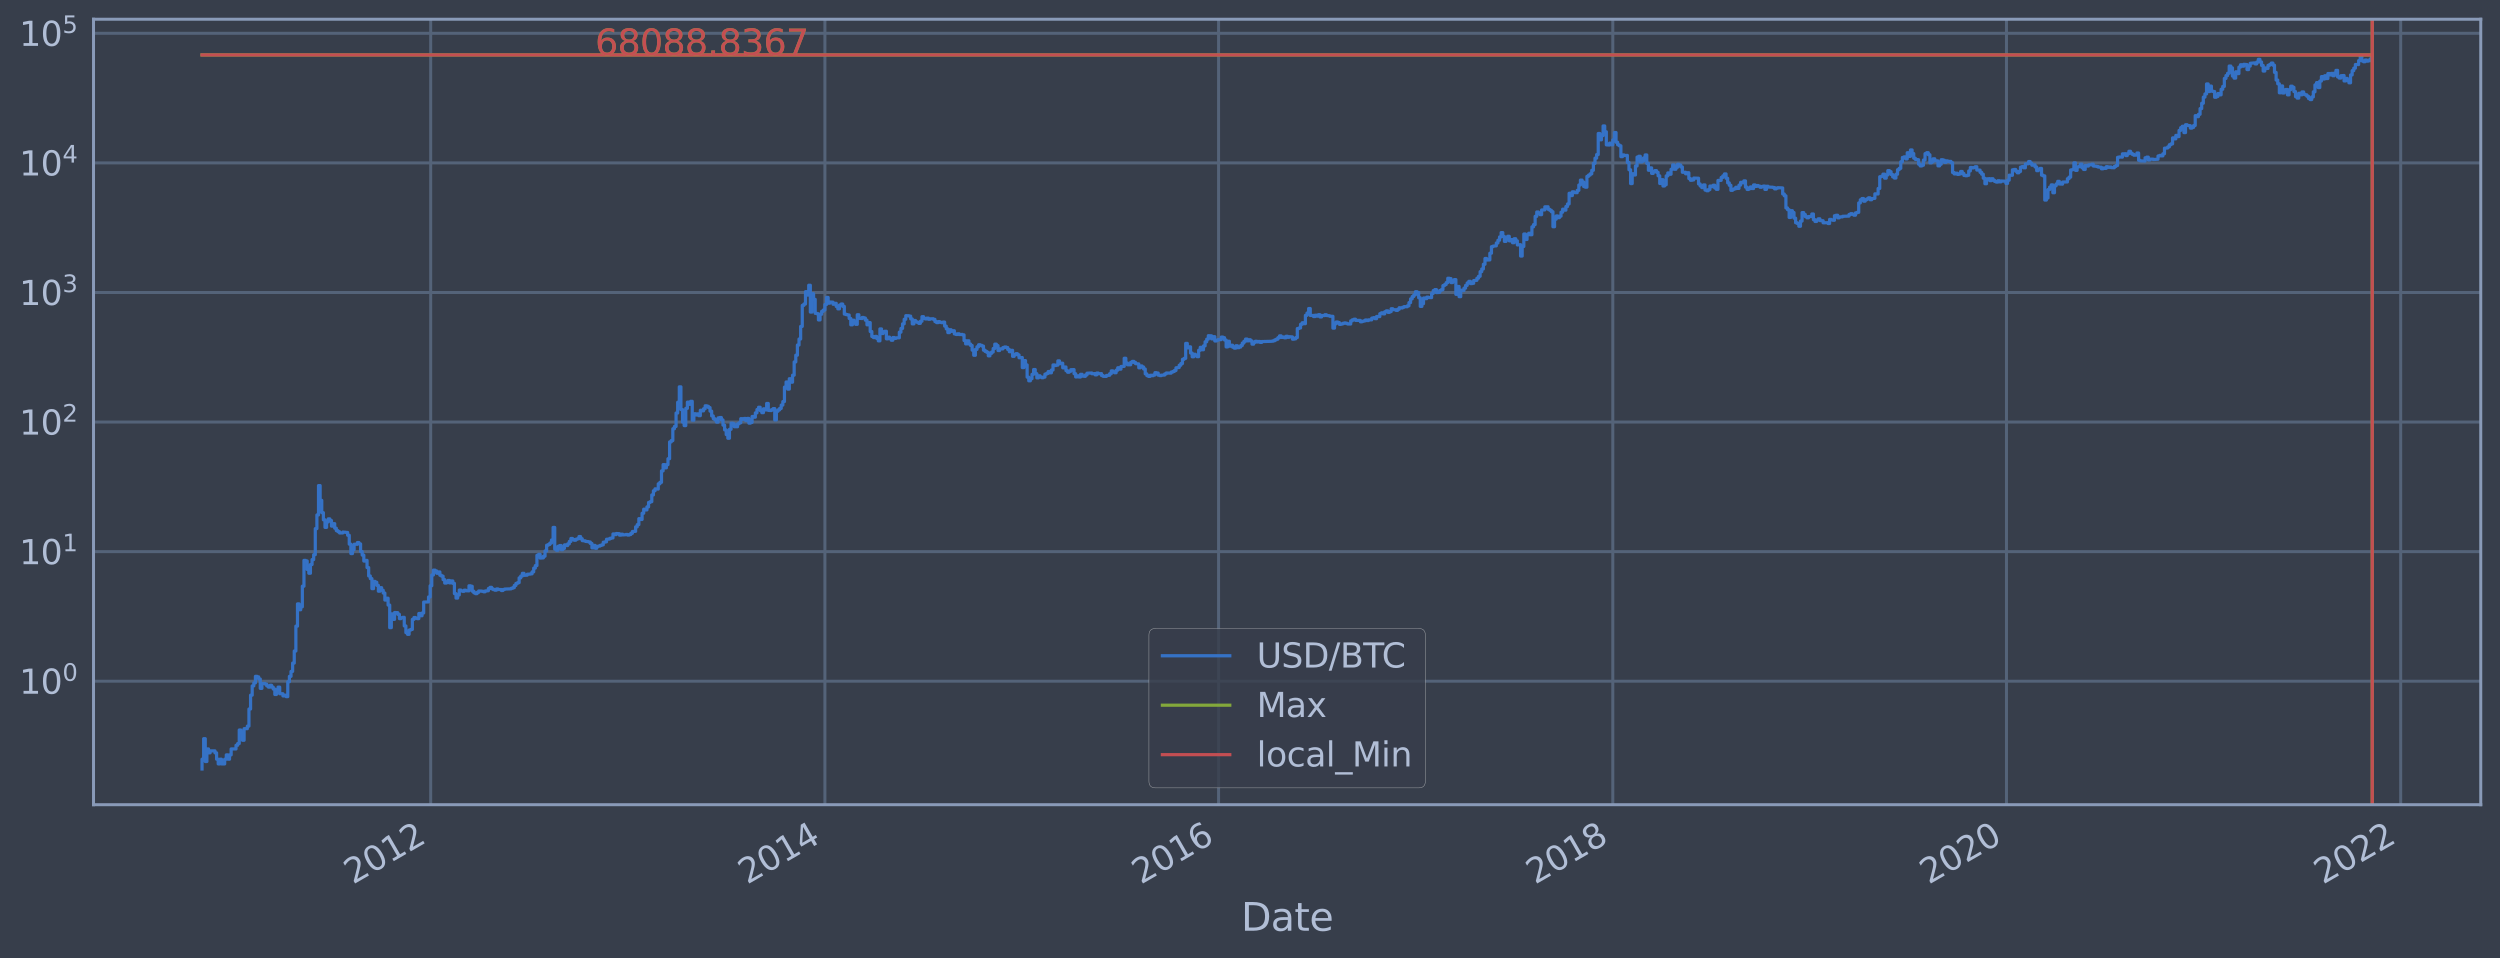 <?xml version="1.0" encoding="utf-8" standalone="no"?>
<!DOCTYPE svg PUBLIC "-//W3C//DTD SVG 1.1//EN"
  "http://www.w3.org/Graphics/SVG/1.1/DTD/svg11.dtd">
<svg height="358.291pt" version="1.1" viewBox="0 0 934.976 358.291" width="934.976pt" xmlns="http://www.w3.org/2000/svg" xmlns:xlink="http://www.w3.org/1999/xlink">
 <defs>
  <style type="text/css">*{stroke-linecap:butt;stroke-linejoin:round;}</style>
 </defs>
 <g id="figure_1">
  <g id="patch_1">
   <path d="M 0 358.291 
L 934.976 358.291 
L 934.976 0 
L 0 0 
z
" style="fill:#373e4b;"/>
  </g>
  <g id="axes_1">
   <g id="patch_2">
    <path d="M 34.976 300.96 
L 927.776 300.96 
L 927.776 7.2 
L 34.976 7.2 
z
" style="fill:#373e4b;"/>
   </g>
   <g id="matplotlib.axis_1">
    <g id="xtick_1">
     <g id="line2d_1">
      <path clip-path="url(#pd8a023671a)" d="M 161.073 300.96 
L 161.073 7.2 
" style="fill:none;stroke:#546379;stroke-linecap:square;stroke-width:1.12;"/>
     </g>
     <g id="line2d_2"/>
     <g id="text_1">
      <!-- 2012 -->
      <g style="fill:#b1bed6;" transform="translate(131.992 330.885)rotate(-30)scale(0.126 -0.126)">
       <defs>
        <path d="M 1228 531 
L 3431 531 
L 3431 0 
L 469 0 
L 469 531 
Q 828 903 1448 1529 
Q 2069 2156 2228 2338 
Q 2531 2678 2651 2914 
Q 2772 3150 2772 3378 
Q 2772 3750 2511 3984 
Q 2250 4219 1831 4219 
Q 1534 4219 1204 4116 
Q 875 4013 500 3803 
L 500 4441 
Q 881 4594 1212 4672 
Q 1544 4750 1819 4750 
Q 2544 4750 2975 4387 
Q 3406 4025 3406 3419 
Q 3406 3131 3298 2873 
Q 3191 2616 2906 2266 
Q 2828 2175 2409 1742 
Q 1991 1309 1228 531 
z
" id="DejaVuSans-32" transform="scale(0.016)"/>
        <path d="M 2034 4250 
Q 1547 4250 1301 3770 
Q 1056 3291 1056 2328 
Q 1056 1369 1301 889 
Q 1547 409 2034 409 
Q 2525 409 2770 889 
Q 3016 1369 3016 2328 
Q 3016 3291 2770 3770 
Q 2525 4250 2034 4250 
z
M 2034 4750 
Q 2819 4750 3233 4129 
Q 3647 3509 3647 2328 
Q 3647 1150 3233 529 
Q 2819 -91 2034 -91 
Q 1250 -91 836 529 
Q 422 1150 422 2328 
Q 422 3509 836 4129 
Q 1250 4750 2034 4750 
z
" id="DejaVuSans-30" transform="scale(0.016)"/>
        <path d="M 794 531 
L 1825 531 
L 1825 4091 
L 703 3866 
L 703 4441 
L 1819 4666 
L 2450 4666 
L 2450 531 
L 3481 531 
L 3481 0 
L 794 0 
L 794 531 
z
" id="DejaVuSans-31" transform="scale(0.016)"/>
       </defs>
       <use xlink:href="#DejaVuSans-32"/>
       <use x="63.623" xlink:href="#DejaVuSans-30"/>
       <use x="127.246" xlink:href="#DejaVuSans-31"/>
       <use x="190.869" xlink:href="#DejaVuSans-32"/>
      </g>
     </g>
    </g>
    <g id="xtick_2">
     <g id="line2d_3">
      <path clip-path="url(#pd8a023671a)" d="M 308.506 300.96 
L 308.506 7.2 
" style="fill:none;stroke:#546379;stroke-linecap:square;stroke-width:1.12;"/>
     </g>
     <g id="line2d_4"/>
     <g id="text_2">
      <!-- 2014 -->
      <g style="fill:#b1bed6;" transform="translate(279.425 330.885)rotate(-30)scale(0.126 -0.126)">
       <defs>
        <path d="M 2419 4116 
L 825 1625 
L 2419 1625 
L 2419 4116 
z
M 2253 4666 
L 3047 4666 
L 3047 1625 
L 3713 1625 
L 3713 1100 
L 3047 1100 
L 3047 0 
L 2419 0 
L 2419 1100 
L 313 1100 
L 313 1709 
L 2253 4666 
z
" id="DejaVuSans-34" transform="scale(0.016)"/>
       </defs>
       <use xlink:href="#DejaVuSans-32"/>
       <use x="63.623" xlink:href="#DejaVuSans-30"/>
       <use x="127.246" xlink:href="#DejaVuSans-31"/>
       <use x="190.869" xlink:href="#DejaVuSans-34"/>
      </g>
     </g>
    </g>
    <g id="xtick_3">
     <g id="line2d_5">
      <path clip-path="url(#pd8a023671a)" d="M 455.737 300.96 
L 455.737 7.2 
" style="fill:none;stroke:#546379;stroke-linecap:square;stroke-width:1.12;"/>
     </g>
     <g id="line2d_6"/>
     <g id="text_3">
      <!-- 2016 -->
      <g style="fill:#b1bed6;" transform="translate(426.656 330.885)rotate(-30)scale(0.126 -0.126)">
       <defs>
        <path d="M 2113 2584 
Q 1688 2584 1439 2293 
Q 1191 2003 1191 1497 
Q 1191 994 1439 701 
Q 1688 409 2113 409 
Q 2538 409 2786 701 
Q 3034 994 3034 1497 
Q 3034 2003 2786 2293 
Q 2538 2584 2113 2584 
z
M 3366 4563 
L 3366 3988 
Q 3128 4100 2886 4159 
Q 2644 4219 2406 4219 
Q 1781 4219 1451 3797 
Q 1122 3375 1075 2522 
Q 1259 2794 1537 2939 
Q 1816 3084 2150 3084 
Q 2853 3084 3261 2657 
Q 3669 2231 3669 1497 
Q 3669 778 3244 343 
Q 2819 -91 2113 -91 
Q 1303 -91 875 529 
Q 447 1150 447 2328 
Q 447 3434 972 4092 
Q 1497 4750 2381 4750 
Q 2619 4750 2861 4703 
Q 3103 4656 3366 4563 
z
" id="DejaVuSans-36" transform="scale(0.016)"/>
       </defs>
       <use xlink:href="#DejaVuSans-32"/>
       <use x="63.623" xlink:href="#DejaVuSans-30"/>
       <use x="127.246" xlink:href="#DejaVuSans-31"/>
       <use x="190.869" xlink:href="#DejaVuSans-36"/>
      </g>
     </g>
    </g>
    <g id="xtick_4">
     <g id="line2d_7">
      <path clip-path="url(#pd8a023671a)" d="M 603.17 300.96 
L 603.17 7.2 
" style="fill:none;stroke:#546379;stroke-linecap:square;stroke-width:1.12;"/>
     </g>
     <g id="line2d_8"/>
     <g id="text_4">
      <!-- 2018 -->
      <g style="fill:#b1bed6;" transform="translate(574.089 330.885)rotate(-30)scale(0.126 -0.126)">
       <defs>
        <path d="M 2034 2216 
Q 1584 2216 1326 1975 
Q 1069 1734 1069 1313 
Q 1069 891 1326 650 
Q 1584 409 2034 409 
Q 2484 409 2743 651 
Q 3003 894 3003 1313 
Q 3003 1734 2745 1975 
Q 2488 2216 2034 2216 
z
M 1403 2484 
Q 997 2584 770 2862 
Q 544 3141 544 3541 
Q 544 4100 942 4425 
Q 1341 4750 2034 4750 
Q 2731 4750 3128 4425 
Q 3525 4100 3525 3541 
Q 3525 3141 3298 2862 
Q 3072 2584 2669 2484 
Q 3125 2378 3379 2068 
Q 3634 1759 3634 1313 
Q 3634 634 3220 271 
Q 2806 -91 2034 -91 
Q 1263 -91 848 271 
Q 434 634 434 1313 
Q 434 1759 690 2068 
Q 947 2378 1403 2484 
z
M 1172 3481 
Q 1172 3119 1398 2916 
Q 1625 2713 2034 2713 
Q 2441 2713 2670 2916 
Q 2900 3119 2900 3481 
Q 2900 3844 2670 4047 
Q 2441 4250 2034 4250 
Q 1625 4250 1398 4047 
Q 1172 3844 1172 3481 
z
" id="DejaVuSans-38" transform="scale(0.016)"/>
       </defs>
       <use xlink:href="#DejaVuSans-32"/>
       <use x="63.623" xlink:href="#DejaVuSans-30"/>
       <use x="127.246" xlink:href="#DejaVuSans-31"/>
       <use x="190.869" xlink:href="#DejaVuSans-38"/>
      </g>
     </g>
    </g>
    <g id="xtick_5">
     <g id="line2d_9">
      <path clip-path="url(#pd8a023671a)" d="M 750.401 300.96 
L 750.401 7.2 
" style="fill:none;stroke:#546379;stroke-linecap:square;stroke-width:1.12;"/>
     </g>
     <g id="line2d_10"/>
     <g id="text_5">
      <!-- 2020 -->
      <g style="fill:#b1bed6;" transform="translate(721.32 330.885)rotate(-30)scale(0.126 -0.126)">
       <use xlink:href="#DejaVuSans-32"/>
       <use x="63.623" xlink:href="#DejaVuSans-30"/>
       <use x="127.246" xlink:href="#DejaVuSans-32"/>
       <use x="190.869" xlink:href="#DejaVuSans-30"/>
      </g>
     </g>
    </g>
    <g id="xtick_6">
     <g id="line2d_11">
      <path clip-path="url(#pd8a023671a)" d="M 897.834 300.96 
L 897.834 7.2 
" style="fill:none;stroke:#546379;stroke-linecap:square;stroke-width:1.12;"/>
     </g>
     <g id="line2d_12"/>
     <g id="text_6">
      <!-- 2022 -->
      <g style="fill:#b1bed6;" transform="translate(868.753 330.885)rotate(-30)scale(0.126 -0.126)">
       <use xlink:href="#DejaVuSans-32"/>
       <use x="63.623" xlink:href="#DejaVuSans-30"/>
       <use x="127.246" xlink:href="#DejaVuSans-32"/>
       <use x="190.869" xlink:href="#DejaVuSans-32"/>
      </g>
     </g>
    </g>
    <g id="text_7">
     <!-- Date -->
     <g style="fill:#b1bed6;" transform="translate(464.167 348.096)scale(0.144 -0.144)">
      <defs>
       <path d="M 1259 4147 
L 1259 519 
L 2022 519 
Q 2988 519 3436 956 
Q 3884 1394 3884 2338 
Q 3884 3275 3436 3711 
Q 2988 4147 2022 4147 
L 1259 4147 
z
M 628 4666 
L 1925 4666 
Q 3281 4666 3915 4102 
Q 4550 3538 4550 2338 
Q 4550 1131 3912 565 
Q 3275 0 1925 0 
L 628 0 
L 628 4666 
z
" id="DejaVuSans-44" transform="scale(0.016)"/>
       <path d="M 2194 1759 
Q 1497 1759 1228 1600 
Q 959 1441 959 1056 
Q 959 750 1161 570 
Q 1363 391 1709 391 
Q 2188 391 2477 730 
Q 2766 1069 2766 1631 
L 2766 1759 
L 2194 1759 
z
M 3341 1997 
L 3341 0 
L 2766 0 
L 2766 531 
Q 2569 213 2275 61 
Q 1981 -91 1556 -91 
Q 1019 -91 701 211 
Q 384 513 384 1019 
Q 384 1609 779 1909 
Q 1175 2209 1959 2209 
L 2766 2209 
L 2766 2266 
Q 2766 2663 2505 2880 
Q 2244 3097 1772 3097 
Q 1472 3097 1187 3025 
Q 903 2953 641 2809 
L 641 3341 
Q 956 3463 1253 3523 
Q 1550 3584 1831 3584 
Q 2591 3584 2966 3190 
Q 3341 2797 3341 1997 
z
" id="DejaVuSans-61" transform="scale(0.016)"/>
       <path d="M 1172 4494 
L 1172 3500 
L 2356 3500 
L 2356 3053 
L 1172 3053 
L 1172 1153 
Q 1172 725 1289 603 
Q 1406 481 1766 481 
L 2356 481 
L 2356 0 
L 1766 0 
Q 1100 0 847 248 
Q 594 497 594 1153 
L 594 3053 
L 172 3053 
L 172 3500 
L 594 3500 
L 594 4494 
L 1172 4494 
z
" id="DejaVuSans-74" transform="scale(0.016)"/>
       <path d="M 3597 1894 
L 3597 1613 
L 953 1613 
Q 991 1019 1311 708 
Q 1631 397 2203 397 
Q 2534 397 2845 478 
Q 3156 559 3463 722 
L 3463 178 
Q 3153 47 2828 -22 
Q 2503 -91 2169 -91 
Q 1331 -91 842 396 
Q 353 884 353 1716 
Q 353 2575 817 3079 
Q 1281 3584 2069 3584 
Q 2775 3584 3186 3129 
Q 3597 2675 3597 1894 
z
M 3022 2063 
Q 3016 2534 2758 2815 
Q 2500 3097 2075 3097 
Q 1594 3097 1305 2825 
Q 1016 2553 972 2059 
L 3022 2063 
z
" id="DejaVuSans-65" transform="scale(0.016)"/>
      </defs>
      <use xlink:href="#DejaVuSans-44"/>
      <use x="77.002" xlink:href="#DejaVuSans-61"/>
      <use x="138.281" xlink:href="#DejaVuSans-74"/>
      <use x="177.49" xlink:href="#DejaVuSans-65"/>
     </g>
    </g>
   </g>
   <g id="matplotlib.axis_2">
    <g id="ytick_1">
     <g id="line2d_13">
      <path clip-path="url(#pd8a023671a)" d="M 34.976 254.762 
L 927.776 254.762 
" style="fill:none;stroke:#546379;stroke-linecap:square;stroke-width:1.12;"/>
     </g>
     <g id="line2d_14"/>
     <g id="text_8">
      <!-- $\mathdefault{10^{0}}$ -->
      <g style="fill:#b1bed6;" transform="translate(7.2 259.549)scale(0.126 -0.126)">
       <use transform="translate(0 0.766)" xlink:href="#DejaVuSans-31"/>
       <use transform="translate(63.623 0.766)" xlink:href="#DejaVuSans-30"/>
       <use transform="translate(128.203 39.047)scale(0.7)" xlink:href="#DejaVuSans-30"/>
      </g>
     </g>
    </g>
    <g id="ytick_2">
     <g id="line2d_15">
      <path clip-path="url(#pd8a023671a)" d="M 34.976 206.302 
L 927.776 206.302 
" style="fill:none;stroke:#546379;stroke-linecap:square;stroke-width:1.12;"/>
     </g>
     <g id="line2d_16"/>
     <g id="text_9">
      <!-- $\mathdefault{10^{1}}$ -->
      <g style="fill:#b1bed6;" transform="translate(7.2 211.09)scale(0.126 -0.126)">
       <use transform="translate(0 0.684)" xlink:href="#DejaVuSans-31"/>
       <use transform="translate(63.623 0.684)" xlink:href="#DejaVuSans-30"/>
       <use transform="translate(128.203 38.966)scale(0.7)" xlink:href="#DejaVuSans-31"/>
      </g>
     </g>
    </g>
    <g id="ytick_3">
     <g id="line2d_17">
      <path clip-path="url(#pd8a023671a)" d="M 34.976 157.843 
L 927.776 157.843 
" style="fill:none;stroke:#546379;stroke-linecap:square;stroke-width:1.12;"/>
     </g>
     <g id="line2d_18"/>
     <g id="text_10">
      <!-- $\mathdefault{10^{2}}$ -->
      <g style="fill:#b1bed6;" transform="translate(7.2 162.63)scale(0.126 -0.126)">
       <use transform="translate(0 0.766)" xlink:href="#DejaVuSans-31"/>
       <use transform="translate(63.623 0.766)" xlink:href="#DejaVuSans-30"/>
       <use transform="translate(128.203 39.047)scale(0.7)" xlink:href="#DejaVuSans-32"/>
      </g>
     </g>
    </g>
    <g id="ytick_4">
     <g id="line2d_19">
      <path clip-path="url(#pd8a023671a)" d="M 34.976 109.383 
L 927.776 109.383 
" style="fill:none;stroke:#546379;stroke-linecap:square;stroke-width:1.12;"/>
     </g>
     <g id="line2d_20"/>
     <g id="text_11">
      <!-- $\mathdefault{10^{3}}$ -->
      <g style="fill:#b1bed6;" transform="translate(7.2 114.17)scale(0.126 -0.126)">
       <defs>
        <path d="M 2597 2516 
Q 3050 2419 3304 2112 
Q 3559 1806 3559 1356 
Q 3559 666 3084 287 
Q 2609 -91 1734 -91 
Q 1441 -91 1130 -33 
Q 819 25 488 141 
L 488 750 
Q 750 597 1062 519 
Q 1375 441 1716 441 
Q 2309 441 2620 675 
Q 2931 909 2931 1356 
Q 2931 1769 2642 2001 
Q 2353 2234 1838 2234 
L 1294 2234 
L 1294 2753 
L 1863 2753 
Q 2328 2753 2575 2939 
Q 2822 3125 2822 3475 
Q 2822 3834 2567 4026 
Q 2313 4219 1838 4219 
Q 1578 4219 1281 4162 
Q 984 4106 628 3988 
L 628 4550 
Q 988 4650 1302 4700 
Q 1616 4750 1894 4750 
Q 2613 4750 3031 4423 
Q 3450 4097 3450 3541 
Q 3450 3153 3228 2886 
Q 3006 2619 2597 2516 
z
" id="DejaVuSans-33" transform="scale(0.016)"/>
       </defs>
       <use transform="translate(0 0.766)" xlink:href="#DejaVuSans-31"/>
       <use transform="translate(63.623 0.766)" xlink:href="#DejaVuSans-30"/>
       <use transform="translate(128.203 39.047)scale(0.7)" xlink:href="#DejaVuSans-33"/>
      </g>
     </g>
    </g>
    <g id="ytick_5">
     <g id="line2d_21">
      <path clip-path="url(#pd8a023671a)" d="M 34.976 60.923 
L 927.776 60.923 
" style="fill:none;stroke:#546379;stroke-linecap:square;stroke-width:1.12;"/>
     </g>
     <g id="line2d_22"/>
     <g id="text_12">
      <!-- $\mathdefault{10^{4}}$ -->
      <g style="fill:#b1bed6;" transform="translate(7.2 65.71)scale(0.126 -0.126)">
       <use transform="translate(0 0.684)" xlink:href="#DejaVuSans-31"/>
       <use transform="translate(63.623 0.684)" xlink:href="#DejaVuSans-30"/>
       <use transform="translate(128.203 38.966)scale(0.7)" xlink:href="#DejaVuSans-34"/>
      </g>
     </g>
    </g>
    <g id="ytick_6">
     <g id="line2d_23">
      <path clip-path="url(#pd8a023671a)" d="M 34.976 12.464 
L 927.776 12.464 
" style="fill:none;stroke:#546379;stroke-linecap:square;stroke-width:1.12;"/>
     </g>
     <g id="line2d_24"/>
     <g id="text_13">
      <!-- $\mathdefault{10^{5}}$ -->
      <g style="fill:#b1bed6;" transform="translate(7.2 17.251)scale(0.126 -0.126)">
       <defs>
        <path d="M 691 4666 
L 3169 4666 
L 3169 4134 
L 1269 4134 
L 1269 2991 
Q 1406 3038 1543 3061 
Q 1681 3084 1819 3084 
Q 2600 3084 3056 2656 
Q 3513 2228 3513 1497 
Q 3513 744 3044 326 
Q 2575 -91 1722 -91 
Q 1428 -91 1123 -41 
Q 819 9 494 109 
L 494 744 
Q 775 591 1075 516 
Q 1375 441 1709 441 
Q 2250 441 2565 725 
Q 2881 1009 2881 1497 
Q 2881 1984 2565 2268 
Q 2250 2553 1709 2553 
Q 1456 2553 1204 2497 
Q 953 2441 691 2322 
L 691 4666 
z
" id="DejaVuSans-35" transform="scale(0.016)"/>
       </defs>
       <use transform="translate(0 0.684)" xlink:href="#DejaVuSans-31"/>
       <use transform="translate(63.623 0.684)" xlink:href="#DejaVuSans-30"/>
       <use transform="translate(128.203 38.966)scale(0.7)" xlink:href="#DejaVuSans-35"/>
      </g>
     </g>
    </g>
    <g id="ytick_7">
     <g id="line2d_25"/>
    </g>
    <g id="ytick_8">
     <g id="line2d_26"/>
    </g>
    <g id="ytick_9">
     <g id="line2d_27"/>
    </g>
    <g id="ytick_10">
     <g id="line2d_28"/>
    </g>
    <g id="ytick_11">
     <g id="line2d_29"/>
    </g>
    <g id="ytick_12">
     <g id="line2d_30"/>
    </g>
    <g id="ytick_13">
     <g id="line2d_31"/>
    </g>
    <g id="ytick_14">
     <g id="line2d_32"/>
    </g>
    <g id="ytick_15">
     <g id="line2d_33"/>
    </g>
    <g id="ytick_16">
     <g id="line2d_34"/>
    </g>
    <g id="ytick_17">
     <g id="line2d_35"/>
    </g>
    <g id="ytick_18">
     <g id="line2d_36"/>
    </g>
    <g id="ytick_19">
     <g id="line2d_37"/>
    </g>
    <g id="ytick_20">
     <g id="line2d_38"/>
    </g>
    <g id="ytick_21">
     <g id="line2d_39"/>
    </g>
    <g id="ytick_22">
     <g id="line2d_40"/>
    </g>
    <g id="ytick_23">
     <g id="line2d_41"/>
    </g>
    <g id="ytick_24">
     <g id="line2d_42"/>
    </g>
    <g id="ytick_25">
     <g id="line2d_43"/>
    </g>
    <g id="ytick_26">
     <g id="line2d_44"/>
    </g>
    <g id="ytick_27">
     <g id="line2d_45"/>
    </g>
    <g id="ytick_28">
     <g id="line2d_46"/>
    </g>
    <g id="ytick_29">
     <g id="line2d_47"/>
    </g>
    <g id="ytick_30">
     <g id="line2d_48"/>
    </g>
    <g id="ytick_31">
     <g id="line2d_49"/>
    </g>
    <g id="ytick_32">
     <g id="line2d_50"/>
    </g>
    <g id="ytick_33">
     <g id="line2d_51"/>
    </g>
    <g id="ytick_34">
     <g id="line2d_52"/>
    </g>
    <g id="ytick_35">
     <g id="line2d_53"/>
    </g>
    <g id="ytick_36">
     <g id="line2d_54"/>
    </g>
    <g id="ytick_37">
     <g id="line2d_55"/>
    </g>
    <g id="ytick_38">
     <g id="line2d_56"/>
    </g>
    <g id="ytick_39">
     <g id="line2d_57"/>
    </g>
    <g id="ytick_40">
     <g id="line2d_58"/>
    </g>
    <g id="ytick_41">
     <g id="line2d_59"/>
    </g>
    <g id="ytick_42">
     <g id="line2d_60"/>
    </g>
    <g id="ytick_43">
     <g id="line2d_61"/>
    </g>
    <g id="ytick_44">
     <g id="line2d_62"/>
    </g>
    <g id="ytick_45">
     <g id="line2d_63"/>
    </g>
    <g id="ytick_46">
     <g id="line2d_64"/>
    </g>
    <g id="ytick_47">
     <g id="line2d_65"/>
    </g>
    <g id="ytick_48">
     <g id="line2d_66"/>
    </g>
    <g id="ytick_49">
     <g id="line2d_67"/>
    </g>
    <g id="ytick_50">
     <g id="line2d_68"/>
    </g>
    <g id="ytick_51">
     <g id="line2d_69"/>
    </g>
    <g id="ytick_52">
     <g id="line2d_70"/>
    </g>
    <g id="ytick_53">
     <g id="line2d_71"/>
    </g>
    <g id="ytick_54">
     <g id="line2d_72"/>
    </g>
   </g>
   <g id="line2d_73">
    <path clip-path="url(#pd8a023671a)" d="M 75.558 287.607 
L 75.558 283.938 
L 76.163 283.938 
L 76.163 276.264 
L 76.768 276.264 
L 76.768 284.797 
L 77.373 284.797 
L 77.373 280.101 
L 77.978 280.101 
L 77.978 281.553 
L 78.583 281.553 
L 78.583 280.814 
L 80.398 280.814 
L 80.398 281.553 
L 81.003 281.553 
L 81.003 283.938 
L 81.608 283.938 
L 81.608 285.693 
L 82.213 285.693 
L 82.213 283.938 
L 82.819 283.938 
L 82.819 285.693 
L 84.029 285.693 
L 84.029 283.938 
L 84.634 283.938 
L 84.634 282.318 
L 85.239 282.318 
L 85.239 283.938 
L 85.844 283.938 
L 85.844 282.318 
L 86.449 282.318 
L 86.449 280.101 
L 88.264 280.101 
L 88.264 278.743 
L 88.869 278.743 
L 88.869 278.095 
L 89.474 278.095 
L 89.474 273.019 
L 90.079 273.019 
L 90.079 274.046 
L 90.684 274.046 
L 90.684 276.857 
L 91.289 276.857 
L 91.289 272.524 
L 92.499 272.524 
L 92.499 271.567 
L 93.105 271.567 
L 93.105 265.165 
L 93.71 265.165 
L 93.71 259.991 
L 94.315 259.991 
L 94.315 256.517 
L 94.92 256.517 
L 94.92 255.403 
L 95.525 255.403 
L 95.525 252.949 
L 96.13 252.949 
L 96.13 253.143 
L 96.735 253.143 
L 96.735 253.937 
L 97.34 253.937 
L 97.34 257.453 
L 97.945 257.453 
L 97.945 255.621 
L 99.155 255.621 
L 99.155 255.842 
L 99.76 255.842 
L 99.76 256.517 
L 100.365 256.517 
L 100.365 256.98 
L 100.97 256.98 
L 100.97 256.29 
L 101.575 256.29 
L 101.575 256.98 
L 102.18 256.98 
L 102.18 257.693 
L 102.786 257.693 
L 102.786 259.723 
L 103.391 259.723 
L 103.391 257.936 
L 103.996 257.936 
L 103.996 256.98 
L 104.601 256.98 
L 104.601 259.458 
L 105.811 259.458 
L 105.811 260.263 
L 106.416 260.263 
L 106.416 259.991 
L 107.021 259.991 
L 107.021 260.538 
L 107.626 260.538 
L 107.626 254.974 
L 108.231 254.974 
L 108.231 252.949 
L 108.836 252.949 
L 108.836 251.101 
L 109.441 251.101 
L 109.441 247.984 
L 110.046 247.984 
L 110.046 243.471 
L 110.651 243.471 
L 110.651 234.173 
L 111.256 234.173 
L 111.256 225.851 
L 111.861 225.851 
L 111.861 228.039 
L 112.466 228.039 
L 112.466 226.945 
L 113.072 226.945 
L 113.072 219.232 
L 113.677 219.232 
L 113.677 209.575 
L 114.282 209.575 
L 114.282 209.797 
L 114.887 209.797 
L 114.887 212.984 
L 115.492 212.984 
L 115.492 214.388 
L 116.097 214.388 
L 116.097 211.131 
L 116.702 211.131 
L 116.702 209.282 
L 117.307 209.282 
L 117.307 207.449 
L 117.912 207.449 
L 117.912 197.699 
L 118.517 197.699 
L 118.517 192.585 
L 119.122 192.585 
L 119.122 181.601 
L 119.727 181.601 
L 119.727 187.128 
L 120.332 187.128 
L 120.332 191.725 
L 120.937 191.725 
L 120.937 194.405 
L 121.542 194.405 
L 121.542 197.229 
L 122.147 197.229 
L 122.147 195.197 
L 122.752 195.197 
L 122.752 194.061 
L 123.358 194.061 
L 123.358 194.67 
L 123.963 194.67 
L 123.963 196.756 
L 124.568 196.756 
L 124.568 195.84 
L 125.173 195.84 
L 125.173 197.546 
L 125.778 197.546 
L 125.778 198.454 
L 126.383 198.454 
L 126.383 198.849 
L 126.988 198.849 
L 126.988 199.327 
L 128.198 199.312 
L 128.198 198.982 
L 129.408 199.071 
L 129.408 199.131 
L 130.013 199.131 
L 130.013 200.19 
L 130.618 200.19 
L 130.618 203.508 
L 131.223 203.508 
L 131.223 207.031 
L 131.828 207.031 
L 131.828 205.578 
L 132.433 205.578 
L 132.433 203.545 
L 133.644 203.563 
L 133.644 202.908 
L 134.249 202.908 
L 134.249 203.416 
L 134.854 203.416 
L 134.854 206.281 
L 135.459 206.281 
L 135.459 207.605 
L 136.064 207.605 
L 136.064 209.822 
L 136.669 209.822 
L 136.669 209.575 
L 137.274 209.575 
L 137.274 212.273 
L 137.879 212.273 
L 137.879 215.401 
L 138.484 215.401 
L 138.484 216.397 
L 139.089 216.397 
L 139.089 220.146 
L 139.694 220.146 
L 139.694 217.443 
L 140.299 217.443 
L 140.299 217.767 
L 140.904 217.767 
L 140.904 218.923 
L 141.509 218.923 
L 141.509 221.102 
L 142.114 221.102 
L 142.114 219.783 
L 142.719 219.783 
L 142.719 220.764 
L 143.325 220.764 
L 143.325 221.793 
L 143.93 221.793 
L 143.93 224.41 
L 144.535 224.41 
L 144.535 223.725 
L 145.14 223.725 
L 145.14 226.282 
L 145.745 226.282 
L 145.745 234.734 
L 146.35 234.734 
L 146.35 229.571 
L 146.955 229.571 
L 146.955 231.641 
L 147.56 231.641 
L 147.56 229.069 
L 148.77 229.131 
L 148.77 229.763 
L 149.375 229.763 
L 149.375 231.362 
L 149.98 231.362 
L 149.98 231.019 
L 150.585 231.019 
L 150.585 230.883 
L 151.19 230.883 
L 151.19 234.094 
L 151.795 234.094 
L 151.795 236.602 
L 152.4 236.602 
L 152.4 237.233 
L 153.005 237.233 
L 153.005 235.647 
L 153.611 235.647 
L 153.611 235.394 
L 154.216 235.394 
L 154.216 231.641 
L 154.821 231.641 
L 154.821 230.951 
L 155.426 230.951 
L 155.426 231.224 
L 156.031 231.224 
L 156.031 231.362 
L 156.636 231.362 
L 156.636 229.445 
L 157.241 229.445 
L 157.241 230.283 
L 157.846 230.283 
L 157.846 229.256 
L 158.451 229.256 
L 158.451 225.17 
L 160.266 225.118 
L 160.266 223.248 
L 160.871 223.248 
L 160.871 219.077 
L 161.476 219.077 
L 161.476 215.047 
L 162.081 215.047 
L 162.081 213.216 
L 162.686 213.216 
L 162.686 213.51 
L 163.291 213.51 
L 163.291 214.388 
L 163.897 214.388 
L 163.897 213.899 
L 164.502 213.899 
L 164.502 215.143 
L 165.107 215.143 
L 165.107 215.466 
L 165.712 215.466 
L 165.712 216.774 
L 166.317 216.774 
L 166.317 218.059 
L 166.922 218.059 
L 166.922 217.876 
L 167.527 217.876 
L 167.527 217.088 
L 168.132 217.088 
L 168.132 217.986 
L 168.737 217.986 
L 168.737 217.265 
L 169.342 217.265 
L 169.342 218.17 
L 169.947 218.17 
L 169.947 222.014 
L 170.552 222.014 
L 170.552 223.677 
L 171.157 223.677 
L 171.157 222.508 
L 171.762 222.508 
L 171.762 220.681 
L 172.367 220.681 
L 172.367 220.975 
L 172.972 220.975 
L 172.972 221.144 
L 173.577 221.144 
L 173.577 220.723 
L 174.183 220.723 
L 174.183 220.932 
L 175.393 220.975 
L 175.393 219.077 
L 175.998 219.077 
L 175.998 219.271 
L 176.603 219.271 
L 176.603 221.102 
L 177.208 221.102 
L 177.208 221.706 
L 177.813 221.706 
L 177.813 222.014 
L 178.418 222.014 
L 178.418 221.531 
L 179.023 221.531 
L 179.023 221.017 
L 180.233 221.059 
L 180.233 221.144 
L 180.838 221.144 
L 180.838 221.316 
L 181.443 221.316 
L 181.443 221.017 
L 182.653 220.932 
L 182.653 220.105 
L 183.258 220.105 
L 183.258 219.664 
L 183.864 219.664 
L 183.864 220.227 
L 184.469 220.227 
L 184.469 220.515 
L 185.074 220.515 
L 185.074 220.723 
L 185.679 220.723 
L 185.679 220.268 
L 186.284 220.268 
L 186.284 220.474 
L 187.494 220.474 
L 187.494 220.848 
L 188.099 220.848 
L 188.099 220.474 
L 188.704 220.474 
L 188.704 220.309 
L 191.124 220.227 
L 191.124 220.024 
L 191.729 220.024 
L 191.729 219.783 
L 192.334 219.783 
L 192.334 218.961 
L 192.939 218.961 
L 192.939 218.207 
L 193.544 218.207 
L 193.544 217.912 
L 194.15 217.912 
L 194.15 216.127 
L 194.755 216.127 
L 194.755 215.434 
L 195.36 215.434 
L 195.36 214.419 
L 195.965 214.419 
L 195.965 215.175 
L 197.175 215.111 
L 197.175 214.762 
L 198.385 214.699 
L 198.385 214.606 
L 198.99 214.606 
L 198.99 213.869 
L 199.595 213.869 
L 199.595 212.47 
L 200.2 212.47 
L 200.2 211.532 
L 200.805 211.532 
L 200.805 207.672 
L 201.41 207.672 
L 201.41 207.316 
L 202.015 207.316 
L 202.015 208.731 
L 203.225 208.637 
L 203.225 208.012 
L 203.83 208.012 
L 203.83 206.051 
L 204.436 206.051 
L 204.436 203.899 
L 205.041 203.899 
L 205.041 203.637 
L 205.646 203.637 
L 205.646 203.106 
L 206.251 203.106 
L 206.251 201.946 
L 206.856 201.946 
L 206.856 197.256 
L 207.461 197.256 
L 207.461 205.376 
L 208.066 205.376 
L 208.066 205.783 
L 208.671 205.783 
L 208.671 204.316 
L 209.276 204.316 
L 209.276 204.03 
L 209.881 204.03 
L 209.881 205.558 
L 210.486 205.558 
L 210.486 205.096 
L 211.091 205.096 
L 211.091 203.786 
L 211.696 203.786 
L 211.696 204.03 
L 212.301 204.03 
L 212.301 203.398 
L 212.906 203.398 
L 212.906 202.501 
L 213.511 202.501 
L 213.511 201.389 
L 214.116 201.389 
L 214.116 201.775 
L 214.722 201.775 
L 214.722 202.049 
L 215.327 202.049 
L 215.327 201.674 
L 215.932 201.674 
L 215.932 201.472 
L 216.537 201.472 
L 216.537 200.668 
L 217.142 200.668 
L 217.142 201.472 
L 217.747 201.472 
L 217.747 202.187 
L 218.957 202.291 
L 218.957 202.483 
L 220.167 202.571 
L 220.167 202.712 
L 220.772 202.712 
L 220.772 203.252 
L 221.377 203.252 
L 221.377 204.898 
L 221.982 204.898 
L 221.982 203.974 
L 222.587 203.974 
L 222.587 205.037 
L 223.192 205.037 
L 223.192 204.354 
L 223.797 204.354 
L 223.797 204.22 
L 224.403 204.22 
L 224.403 203.974 
L 225.008 203.974 
L 225.008 203.768 
L 225.613 203.768 
L 225.613 202.783 
L 226.218 202.783 
L 226.218 202.642 
L 226.823 202.642 
L 226.823 201.674 
L 228.033 201.606 
L 228.033 201.339 
L 228.638 201.339 
L 228.638 201.19 
L 229.243 201.19 
L 229.243 199.692 
L 229.848 199.692 
L 229.848 199.94 
L 230.453 199.94 
L 230.453 199.524 
L 231.663 199.6 
L 231.663 200.143 
L 232.268 200.143 
L 232.268 199.785 
L 232.873 199.785 
L 232.873 200.065 
L 234.083 199.971 
L 234.083 199.878 
L 234.689 199.878 
L 234.689 200.112 
L 235.294 200.112 
L 235.294 199.924 
L 235.899 199.924 
L 235.899 199.463 
L 236.504 199.463 
L 236.504 198.76 
L 237.714 198.716 
L 237.714 197.038 
L 238.319 197.038 
L 238.319 196.215 
L 238.924 196.215 
L 238.924 193.967 
L 239.529 193.967 
L 239.529 194.274 
L 240.134 194.274 
L 240.134 191.947 
L 240.739 191.947 
L 240.739 190.439 
L 241.344 190.439 
L 241.344 190.698 
L 241.949 190.698 
L 241.949 189.566 
L 242.554 189.566 
L 242.554 187.904 
L 243.159 187.904 
L 243.159 187.616 
L 243.764 187.616 
L 243.764 185.097 
L 244.369 185.097 
L 244.369 183.549 
L 244.975 183.549 
L 244.975 182.82 
L 246.185 182.903 
L 246.185 180.947 
L 246.79 180.947 
L 246.79 180.393 
L 247.395 180.393 
L 247.395 176.1 
L 248 176.1 
L 248 173.764 
L 248.605 173.764 
L 248.605 174.968 
L 249.21 174.968 
L 249.21 173.778 
L 249.815 173.778 
L 249.815 171.557 
L 250.42 171.557 
L 250.42 165.274 
L 251.025 165.274 
L 251.025 164.777 
L 251.63 164.777 
L 251.63 160.343 
L 252.235 160.343 
L 252.235 159.484 
L 252.84 159.484 
L 252.84 154.477 
L 253.445 154.477 
L 253.445 150.448 
L 254.05 150.448 
L 254.05 144.674 
L 254.655 144.674 
L 254.655 153.163 
L 255.261 153.163 
L 255.261 157.843 
L 255.866 157.843 
L 255.866 159.167 
L 256.471 159.167 
L 256.471 152.73 
L 257.076 152.73 
L 257.076 150.389 
L 257.681 150.389 
L 257.681 151.217 
L 258.286 151.217 
L 258.286 150.09 
L 258.891 150.09 
L 258.891 157.159 
L 259.496 157.159 
L 259.496 154.723 
L 260.101 154.723 
L 260.101 155.206 
L 260.706 155.206 
L 260.706 154.777 
L 261.311 154.777 
L 261.311 155.458 
L 261.916 155.458 
L 261.916 153.431 
L 262.521 153.431 
L 262.521 153.654 
L 263.126 153.654 
L 263.126 152.862 
L 263.731 152.862 
L 263.731 151.762 
L 264.336 151.762 
L 264.336 151.952 
L 264.942 151.952 
L 264.942 152.435 
L 265.547 152.435 
L 265.547 153.758 
L 266.152 153.758 
L 266.152 155.552 
L 266.757 155.552 
L 266.757 156.597 
L 267.362 156.597 
L 267.362 157.038 
L 267.967 157.038 
L 267.967 157.864 
L 268.572 157.864 
L 268.572 156.286 
L 269.177 156.286 
L 269.177 156.155 
L 269.782 156.155 
L 269.782 157.04 
L 270.387 157.04 
L 270.387 159 
L 270.992 159 
L 270.992 160.774 
L 271.597 160.774 
L 271.597 162.528 
L 272.202 162.528 
L 272.202 163.897 
L 272.807 163.897 
L 272.807 160.557 
L 273.412 160.557 
L 273.412 158.268 
L 274.017 158.268 
L 274.017 158.473 
L 274.622 158.473 
L 274.622 159.598 
L 275.833 159.6 
L 275.833 158.484 
L 276.438 158.484 
L 276.438 158.118 
L 277.043 158.118 
L 277.043 156.577 
L 277.648 156.577 
L 277.648 156.826 
L 278.253 156.826 
L 278.253 156.506 
L 278.858 156.506 
L 278.858 157.262 
L 279.463 157.262 
L 279.463 156.49 
L 280.068 156.49 
L 280.068 158.251 
L 280.673 158.251 
L 280.673 157.991 
L 281.278 157.991 
L 281.278 155.755 
L 281.883 155.755 
L 281.883 156.021 
L 282.488 156.021 
L 282.488 154.409 
L 283.093 154.409 
L 283.093 153.174 
L 283.698 153.174 
L 283.698 152.307 
L 284.303 152.307 
L 284.303 153.549 
L 284.908 153.549 
L 284.908 154.327 
L 285.514 154.327 
L 285.514 152.889 
L 286.119 152.889 
L 286.119 153.307 
L 286.724 153.307 
L 286.724 150.89 
L 287.329 150.89 
L 287.329 153.479 
L 288.539 153.546 
L 288.539 153.206 
L 289.144 153.206 
L 289.144 152.811 
L 289.749 152.811 
L 289.749 157.048 
L 290.354 157.048 
L 290.354 153.796 
L 290.959 153.796 
L 290.959 153.295 
L 291.564 153.295 
L 291.564 152.745 
L 292.169 152.745 
L 292.169 151.5 
L 292.774 151.5 
L 292.774 150.177 
L 293.379 150.177 
L 293.379 144.769 
L 293.984 144.769 
L 293.984 142.869 
L 294.589 142.869 
L 294.589 145.524 
L 295.195 145.524 
L 295.195 141.635 
L 295.8 141.635 
L 295.8 142.942 
L 296.405 142.942 
L 296.405 140.318 
L 297.01 140.318 
L 297.01 135.361 
L 297.615 135.361 
L 297.615 132.844 
L 298.22 132.844 
L 298.22 129.039 
L 298.825 129.039 
L 298.825 126.794 
L 299.43 126.794 
L 299.43 122.08 
L 300.035 122.08 
L 300.035 114.211 
L 300.64 114.211 
L 300.64 113.7 
L 301.245 113.7 
L 301.245 109.088 
L 301.85 109.088 
L 301.85 110.352 
L 302.455 110.352 
L 302.455 106.683 
L 303.06 106.683 
L 303.06 116.713 
L 303.665 116.713 
L 303.665 109.835 
L 304.27 109.835 
L 304.27 111.954 
L 304.875 111.954 
L 304.875 117.192 
L 305.481 117.192 
L 305.481 117.336 
L 306.086 117.336 
L 306.086 119.645 
L 306.691 119.645 
L 306.691 117.53 
L 307.296 117.53 
L 307.296 116.443 
L 307.901 116.443 
L 307.901 115.949 
L 308.506 115.949 
L 308.506 113.886 
L 309.111 113.886 
L 309.111 111.237 
L 309.716 111.237 
L 309.716 113.399 
L 310.321 113.399 
L 310.321 112.951 
L 311.531 113.007 
L 311.531 113.787 
L 312.136 113.787 
L 312.136 113.437 
L 312.741 113.437 
L 312.741 114.612 
L 313.346 114.612 
L 313.346 115.506 
L 313.951 115.506 
L 313.951 114.079 
L 314.556 114.079 
L 314.556 113.705 
L 315.161 113.705 
L 315.161 114.585 
L 315.767 114.585 
L 315.767 117.475 
L 316.372 117.475 
L 316.372 117.652 
L 316.977 117.652 
L 316.977 117.802 
L 317.582 117.802 
L 317.582 119.108 
L 318.187 119.108 
L 318.187 121.473 
L 318.792 121.473 
L 318.792 119.75 
L 319.397 119.75 
L 319.397 120.659 
L 320.002 120.659 
L 320.002 121.307 
L 320.607 121.307 
L 320.607 117.709 
L 321.212 117.709 
L 321.212 119.041 
L 322.422 119.129 
L 322.422 118.742 
L 323.027 118.742 
L 323.027 118.941 
L 323.632 118.941 
L 323.632 119.745 
L 324.237 119.745 
L 324.237 121.473 
L 324.842 121.473 
L 324.842 120.638 
L 325.447 120.638 
L 325.447 123.988 
L 326.053 123.988 
L 326.053 125.841 
L 326.658 125.841 
L 326.658 126.248 
L 327.263 126.248 
L 327.263 125.817 
L 327.868 125.817 
L 327.868 126.569 
L 328.473 126.569 
L 328.473 127.472 
L 329.078 127.472 
L 329.078 123.024 
L 329.683 123.024 
L 329.683 124.738 
L 330.288 124.738 
L 330.288 124.039 
L 330.893 124.039 
L 330.893 123.881 
L 331.498 123.881 
L 331.498 126.719 
L 332.103 126.719 
L 332.103 126.094 
L 332.708 126.094 
L 332.708 126.661 
L 333.313 126.661 
L 333.313 127.243 
L 333.918 127.243 
L 333.918 126.235 
L 334.523 126.235 
L 334.523 126.544 
L 335.128 126.544 
L 335.128 126.351 
L 336.339 126.334 
L 336.339 124.226 
L 336.944 124.226 
L 336.944 122.828 
L 337.549 122.828 
L 337.549 121.114 
L 338.154 121.114 
L 338.154 119.4 
L 338.759 119.4 
L 338.759 118.064 
L 339.969 118.081 
L 339.969 118.22 
L 340.574 118.22 
L 340.574 119.276 
L 341.179 119.276 
L 341.179 121.129 
L 341.784 121.129 
L 341.784 119.855 
L 342.389 119.855 
L 342.389 120.364 
L 342.994 120.364 
L 342.994 120.55 
L 343.599 120.55 
L 343.599 120.944 
L 344.204 120.944 
L 344.204 120.134 
L 344.809 120.134 
L 344.809 118.433 
L 345.414 118.433 
L 345.414 119.074 
L 346.02 119.074 
L 346.02 119.276 
L 346.625 119.276 
L 346.625 118.974 
L 347.23 118.974 
L 347.23 119.403 
L 347.835 119.403 
L 347.835 119.248 
L 349.045 119.207 
L 349.045 119.429 
L 349.65 119.429 
L 349.65 120.278 
L 350.255 120.278 
L 350.255 120.649 
L 350.86 120.649 
L 350.86 120.283 
L 351.465 120.283 
L 351.465 120.541 
L 352.07 120.541 
L 352.07 120.666 
L 352.675 120.666 
L 352.675 120.461 
L 353.28 120.461 
L 353.28 121.966 
L 353.885 121.966 
L 353.885 122.989 
L 354.49 122.989 
L 354.49 124.396 
L 355.095 124.396 
L 355.095 123.321 
L 355.7 123.321 
L 355.7 123.906 
L 356.306 123.906 
L 356.306 123.694 
L 356.911 123.694 
L 356.911 124.88 
L 357.516 124.88 
L 357.516 125.073 
L 358.121 125.073 
L 358.121 124.848 
L 358.726 124.848 
L 358.726 125.124 
L 359.936 125.067 
L 359.936 125.236 
L 360.541 125.236 
L 360.541 127.364 
L 361.146 127.364 
L 361.146 128.607 
L 361.751 128.607 
L 361.751 127.457 
L 362.356 127.457 
L 362.356 128.647 
L 362.961 128.647 
L 362.961 129.19 
L 363.566 129.19 
L 363.566 130.949 
L 364.171 130.949 
L 364.171 132.869 
L 364.776 132.869 
L 364.776 130.675 
L 365.381 130.675 
L 365.381 129.702 
L 365.986 129.702 
L 365.986 128.94 
L 366.592 128.94 
L 366.592 129.146 
L 367.197 129.146 
L 367.197 129.423 
L 367.802 129.423 
L 367.802 130.973 
L 368.407 130.973 
L 368.407 131.423 
L 369.012 131.423 
L 369.012 131.762 
L 369.617 131.762 
L 369.617 133.079 
L 370.222 133.079 
L 370.222 132.172 
L 370.827 132.172 
L 370.827 131.662 
L 371.432 131.662 
L 371.432 130.341 
L 372.037 130.341 
L 372.037 128.714 
L 372.642 128.714 
L 372.642 129.261 
L 373.247 129.261 
L 373.247 131.092 
L 373.852 131.092 
L 373.852 130.472 
L 375.062 130.487 
L 375.062 129.992 
L 375.667 129.992 
L 375.667 129.768 
L 376.273 129.768 
L 376.273 129.969 
L 376.878 129.969 
L 376.878 130.71 
L 377.483 130.71 
L 377.483 131.539 
L 378.088 131.539 
L 378.088 131.014 
L 378.693 131.014 
L 378.693 133.275 
L 379.298 133.275 
L 379.298 132.619 
L 379.903 132.619 
L 379.903 132.277 
L 380.508 132.277 
L 380.508 132.72 
L 381.113 132.72 
L 381.113 133.802 
L 382.323 133.707 
L 382.323 137.478 
L 382.928 137.478 
L 382.928 134.863 
L 383.533 134.863 
L 383.533 136.479 
L 384.138 136.479 
L 384.138 141.059 
L 384.743 141.059 
L 384.743 142.416 
L 385.348 142.416 
L 385.348 141.634 
L 385.953 141.634 
L 385.953 139.995 
L 386.559 139.995 
L 386.559 138.198 
L 387.164 138.198 
L 387.164 139.754 
L 387.769 139.754 
L 387.769 141.321 
L 388.374 141.321 
L 388.374 140.541 
L 388.979 140.541 
L 388.979 141.025 
L 389.584 141.025 
L 389.584 141.256 
L 390.189 141.256 
L 390.189 141.027 
L 390.794 141.027 
L 390.794 139.935 
L 391.399 139.935 
L 391.399 139.644 
L 392.004 139.644 
L 392.004 138.949 
L 392.609 138.949 
L 392.609 139.423 
L 393.214 139.423 
L 393.214 138.382 
L 393.819 138.382 
L 393.819 136.486 
L 394.424 136.486 
L 394.424 136.698 
L 395.029 136.698 
L 395.029 136.553 
L 395.634 136.553 
L 395.634 134.964 
L 396.239 134.964 
L 396.239 136.009 
L 396.845 136.009 
L 396.845 135.84 
L 397.45 135.84 
L 397.45 137.564 
L 398.055 137.564 
L 398.055 137.254 
L 398.66 137.254 
L 398.66 138.624 
L 399.265 138.624 
L 399.265 139.214 
L 399.87 139.214 
L 399.87 138.856 
L 400.475 138.856 
L 400.475 138.252 
L 401.685 138.233 
L 401.685 139.772 
L 402.29 139.772 
L 402.29 140.963 
L 402.895 140.963 
L 402.895 140.544 
L 403.5 140.544 
L 403.5 141.001 
L 404.105 141.001 
L 404.105 139.988 
L 404.71 139.988 
L 404.71 140.656 
L 405.92 140.757 
L 405.92 140.225 
L 406.525 140.225 
L 406.525 139.572 
L 408.341 139.496 
L 408.341 139.774 
L 409.551 139.715 
L 409.551 140.186 
L 410.156 140.186 
L 410.156 139.523 
L 410.761 139.523 
L 410.761 139.808 
L 411.971 139.732 
L 411.971 140.466 
L 412.576 140.466 
L 412.576 140.739 
L 413.786 140.777 
L 413.786 140.416 
L 414.996 140.35 
L 414.996 139.772 
L 415.601 139.772 
L 415.601 138.706 
L 416.206 138.706 
L 416.206 139.109 
L 416.812 139.109 
L 416.812 139.4 
L 417.417 139.4 
L 417.417 138.457 
L 418.022 138.457 
L 418.022 137.538 
L 418.627 137.538 
L 418.627 138.05 
L 419.232 138.05 
L 419.232 137.054 
L 420.442 137.017 
L 420.442 133.994 
L 421.047 133.994 
L 421.047 135.752 
L 421.652 135.752 
L 421.652 136.42 
L 422.862 136.419 
L 422.862 135.508 
L 423.467 135.508 
L 423.467 135.152 
L 424.072 135.152 
L 424.072 135.548 
L 424.677 135.548 
L 424.677 136.004 
L 425.887 136.099 
L 425.887 137.554 
L 426.492 137.554 
L 426.492 136.863 
L 427.098 136.863 
L 427.098 137.259 
L 427.703 137.259 
L 427.703 138.005 
L 428.308 138.005 
L 428.308 139.833 
L 428.913 139.833 
L 428.913 140.484 
L 429.518 140.484 
L 429.518 140.772 
L 430.123 140.772 
L 430.123 140.347 
L 430.728 140.347 
L 430.728 140.5 
L 431.333 140.5 
L 431.333 140.247 
L 431.938 140.247 
L 431.938 139.377 
L 432.543 139.377 
L 432.543 139.522 
L 433.148 139.522 
L 433.148 140.314 
L 433.753 140.314 
L 433.753 140.467 
L 434.358 140.467 
L 434.358 140.291 
L 435.568 140.275 
L 435.568 139.841 
L 436.173 139.841 
L 436.173 139.493 
L 437.989 139.559 
L 437.989 139.156 
L 438.594 139.156 
L 438.594 138.922 
L 439.199 138.922 
L 439.199 138.56 
L 439.804 138.56 
L 439.804 137.551 
L 441.014 137.445 
L 441.014 136.603 
L 441.619 136.603 
L 441.619 135.964 
L 442.224 135.964 
L 442.224 134.388 
L 442.829 134.388 
L 442.829 134.019 
L 443.434 134.019 
L 443.434 128.432 
L 444.039 128.432 
L 444.039 130.099 
L 444.644 130.099 
L 444.644 129.712 
L 445.249 129.712 
L 445.249 132.037 
L 445.854 132.037 
L 445.854 133.431 
L 446.459 133.431 
L 446.459 132.484 
L 447.064 132.484 
L 447.064 132.952 
L 447.67 132.952 
L 447.67 133.387 
L 448.275 133.387 
L 448.275 131.002 
L 448.88 131.002 
L 448.88 129.898 
L 449.485 129.898 
L 449.485 130.799 
L 450.09 130.799 
L 450.09 129.346 
L 450.695 129.346 
L 450.695 127.817 
L 451.3 127.817 
L 451.3 126.844 
L 451.905 126.844 
L 451.905 125.544 
L 453.115 125.589 
L 453.115 126.74 
L 453.72 126.74 
L 453.72 125.91 
L 454.325 125.91 
L 454.325 127.519 
L 454.93 127.519 
L 454.93 127.232 
L 455.535 127.232 
L 455.535 127.01 
L 456.745 127.026 
L 456.745 126.065 
L 457.351 126.065 
L 457.351 126.283 
L 457.956 126.283 
L 457.956 127.167 
L 458.561 127.167 
L 458.561 129.738 
L 459.166 129.738 
L 459.166 127.623 
L 459.771 127.623 
L 459.771 129.467 
L 460.376 129.467 
L 460.376 129.111 
L 460.981 129.111 
L 460.981 129.848 
L 461.586 129.848 
L 461.586 130.195 
L 462.191 130.195 
L 462.191 129.308 
L 462.796 129.308 
L 462.796 130.025 
L 463.401 130.025 
L 463.401 129.794 
L 464.006 129.794 
L 464.006 129.206 
L 464.611 129.206 
L 464.611 128.302 
L 465.216 128.302 
L 465.216 127.641 
L 465.821 127.641 
L 465.821 126.817 
L 466.426 126.817 
L 466.426 127.468 
L 467.031 127.468 
L 467.031 127.053 
L 467.637 127.053 
L 467.637 127.515 
L 468.242 127.515 
L 468.242 128.711 
L 468.847 128.711 
L 468.847 128.037 
L 469.452 128.037 
L 469.452 127.635 
L 470.057 127.635 
L 470.057 127.893 
L 470.662 127.893 
L 470.662 127.716 
L 471.267 127.716 
L 471.267 128.055 
L 471.872 128.055 
L 471.872 127.743 
L 475.502 127.643 
L 475.502 127.603 
L 476.107 127.603 
L 476.107 127.447 
L 476.712 127.447 
L 476.712 127.117 
L 477.317 127.117 
L 477.317 126.856 
L 477.923 126.856 
L 477.923 126.296 
L 478.528 126.296 
L 478.528 125.612 
L 479.133 125.612 
L 479.133 126.189 
L 479.738 126.189 
L 479.738 126.048 
L 480.343 126.048 
L 480.343 126.337 
L 480.948 126.337 
L 480.948 125.771 
L 481.553 125.771 
L 481.553 126.152 
L 482.158 126.152 
L 482.158 125.918 
L 483.368 126.002 
L 483.368 126.851 
L 483.973 126.851 
L 483.973 126.735 
L 484.578 126.735 
L 484.578 126.249 
L 485.183 126.249 
L 485.183 122.878 
L 485.788 122.878 
L 485.788 122.666 
L 486.393 122.666 
L 486.393 121.292 
L 486.998 121.292 
L 486.998 120.713 
L 487.603 120.713 
L 487.603 121.054 
L 488.209 121.054 
L 488.209 117.942 
L 488.814 117.942 
L 488.814 117.074 
L 489.419 117.074 
L 489.419 115.383 
L 490.024 115.383 
L 490.024 117.986 
L 491.234 117.969 
L 491.234 118.389 
L 491.839 118.389 
L 491.839 117.876 
L 492.444 117.876 
L 492.444 118.225 
L 493.049 118.225 
L 493.049 117.694 
L 493.654 117.694 
L 493.654 118.533 
L 494.259 118.533 
L 494.259 117.985 
L 495.469 118.026 
L 495.469 117.703 
L 496.074 117.703 
L 496.074 118.001 
L 497.284 118.081 
L 497.284 118.276 
L 498.495 118.298 
L 498.495 122.715 
L 499.1 122.715 
L 499.1 121.113 
L 499.705 121.113 
L 499.705 120.427 
L 500.31 120.427 
L 500.31 120.63 
L 500.915 120.63 
L 500.915 121.312 
L 501.52 121.312 
L 501.52 121.179 
L 502.125 121.179 
L 502.125 120.937 
L 502.73 120.937 
L 502.73 120.776 
L 503.335 120.776 
L 503.335 120.928 
L 503.94 120.928 
L 503.94 121.158 
L 505.15 121.176 
L 505.15 119.996 
L 505.755 119.996 
L 505.755 119.603 
L 506.36 119.603 
L 506.36 119.388 
L 506.965 119.388 
L 506.965 119.827 
L 508.781 119.832 
L 508.781 120.342 
L 509.386 120.342 
L 509.386 120.17 
L 509.991 120.17 
L 509.991 119.999 
L 510.596 119.999 
L 510.596 119.683 
L 511.201 119.683 
L 511.201 119.883 
L 511.806 119.883 
L 511.806 119.623 
L 513.016 119.622 
L 513.016 118.973 
L 513.621 118.973 
L 513.621 118.809 
L 514.226 118.809 
L 514.226 119.183 
L 514.831 119.183 
L 514.831 118.344 
L 516.041 118.402 
L 516.041 117.318 
L 516.646 117.318 
L 516.646 116.98 
L 517.251 116.98 
L 517.251 117.386 
L 517.856 117.386 
L 517.856 116.592 
L 518.462 116.592 
L 518.462 116.253 
L 519.067 116.253 
L 519.067 116.821 
L 519.672 116.821 
L 519.672 116.54 
L 520.277 116.54 
L 520.277 115.466 
L 520.882 115.466 
L 520.882 115.806 
L 522.092 115.844 
L 522.092 116.084 
L 522.697 116.084 
L 522.697 115.662 
L 523.302 115.662 
L 523.302 115.077 
L 524.512 115.187 
L 524.512 114.909 
L 525.117 114.909 
L 525.117 114.666 
L 526.327 114.724 
L 526.327 114.379 
L 526.932 114.379 
L 526.932 113.179 
L 527.537 113.179 
L 527.537 111.774 
L 528.142 111.774 
L 528.142 110.903 
L 528.748 110.903 
L 528.748 110.283 
L 529.353 110.283 
L 529.353 109.103 
L 529.958 109.103 
L 529.958 109.39 
L 530.563 109.39 
L 530.563 111.357 
L 531.168 111.357 
L 531.168 114.587 
L 531.773 114.587 
L 531.773 113.571 
L 532.378 113.571 
L 532.378 111.447 
L 532.983 111.447 
L 532.983 111.703 
L 533.588 111.703 
L 533.588 111.139 
L 534.193 111.139 
L 534.193 111.251 
L 535.403 111.317 
L 535.403 109.735 
L 536.008 109.735 
L 536.008 108.678 
L 536.613 108.678 
L 536.613 108.299 
L 537.218 108.299 
L 537.218 109.434 
L 538.429 109.358 
L 538.429 108.655 
L 539.034 108.655 
L 539.034 108.339 
L 539.639 108.339 
L 539.639 106.811 
L 540.244 106.811 
L 540.244 106.435 
L 540.849 106.435 
L 540.849 105.706 
L 541.454 105.706 
L 541.454 104.073 
L 542.059 104.073 
L 542.059 104.196 
L 542.664 104.196 
L 542.664 105.685 
L 543.269 105.685 
L 543.269 105.066 
L 543.874 105.066 
L 543.874 104.569 
L 544.479 104.569 
L 544.479 110.074 
L 545.084 110.074 
L 545.084 107.13 
L 545.689 107.13 
L 545.689 110.957 
L 546.294 110.957 
L 546.294 108.537 
L 546.899 108.537 
L 546.899 108.664 
L 547.504 108.664 
L 547.504 107.764 
L 548.109 107.764 
L 548.109 106.745 
L 548.715 106.745 
L 548.715 105.828 
L 549.32 105.828 
L 549.32 105.214 
L 549.925 105.214 
L 549.925 106.072 
L 550.53 106.072 
L 550.53 105.954 
L 551.135 105.954 
L 551.135 104.913 
L 552.345 104.842 
L 552.345 104.056 
L 552.95 104.056 
L 552.95 103.334 
L 553.555 103.334 
L 553.555 101.599 
L 554.16 101.599 
L 554.16 100.588 
L 554.765 100.588 
L 554.765 98.83 
L 555.37 98.83 
L 555.37 96.676 
L 555.975 96.676 
L 555.975 97.248 
L 557.185 97.201 
L 557.185 94.702 
L 557.79 94.702 
L 557.79 92.257 
L 558.395 92.257 
L 558.395 92.039 
L 559.606 91.945 
L 559.606 90.871 
L 560.211 90.871 
L 560.211 89.852 
L 560.816 89.852 
L 560.816 88.612 
L 561.421 88.612 
L 561.421 86.985 
L 562.026 86.985 
L 562.026 88.433 
L 562.631 88.433 
L 562.631 90.286 
L 563.236 90.286 
L 563.236 89.274 
L 563.841 89.274 
L 563.841 88.374 
L 564.446 88.374 
L 564.446 90.082 
L 565.051 90.082 
L 565.051 89.614 
L 565.656 89.614 
L 565.656 90.773 
L 566.261 90.773 
L 566.261 89.283 
L 566.866 89.283 
L 566.866 90.075 
L 567.471 90.075 
L 567.471 91.607 
L 568.681 91.505 
L 568.681 95.754 
L 569.287 95.754 
L 569.287 92.175 
L 569.892 92.175 
L 569.892 87.523 
L 570.497 87.523 
L 570.497 89.565 
L 571.102 89.565 
L 571.102 87.828 
L 571.707 87.828 
L 571.707 87.246 
L 572.312 87.246 
L 572.312 87.789 
L 572.917 87.789 
L 572.917 84.837 
L 573.522 84.837 
L 573.522 84.001 
L 574.127 84.001 
L 574.127 80.911 
L 574.732 80.911 
L 574.732 79.281 
L 575.337 79.281 
L 575.337 79.664 
L 575.942 79.664 
L 575.942 80.28 
L 576.547 80.28 
L 576.547 78.53 
L 577.757 78.495 
L 577.757 77.346 
L 578.968 77.332 
L 578.968 78.273 
L 579.573 78.273 
L 579.573 78.625 
L 580.178 78.625 
L 580.178 79.188 
L 580.783 79.188 
L 580.783 84.796 
L 581.388 84.796 
L 581.388 81.971 
L 581.993 81.971 
L 581.993 80.77 
L 582.598 80.77 
L 582.598 81.411 
L 583.203 81.411 
L 583.203 80.843 
L 583.808 80.843 
L 583.808 79.36 
L 584.413 79.36 
L 584.413 78.23 
L 585.018 78.23 
L 585.018 78.595 
L 585.623 78.595 
L 585.623 77.24 
L 586.228 77.24 
L 586.228 76.273 
L 586.833 76.273 
L 586.833 72.293 
L 587.438 72.293 
L 587.438 73.146 
L 588.043 73.146 
L 588.043 71.722 
L 588.648 71.722 
L 588.648 72.026 
L 589.859 72.064 
L 589.859 71.201 
L 590.464 71.201 
L 590.464 69.189 
L 591.069 69.189 
L 591.069 67.357 
L 591.674 67.357 
L 591.674 68.047 
L 592.279 68.047 
L 592.279 69.767 
L 592.884 69.767 
L 592.884 70.01 
L 593.489 70.01 
L 593.489 65.968 
L 594.094 65.968 
L 594.094 65.489 
L 594.699 65.489 
L 594.699 65.006 
L 595.304 65.006 
L 595.304 63.688 
L 595.909 63.688 
L 595.909 61.095 
L 596.514 61.095 
L 596.514 59.149 
L 597.119 59.149 
L 597.119 57.816 
L 597.724 57.816 
L 597.724 49.929 
L 598.329 49.929 
L 598.329 52.293 
L 598.934 52.293 
L 598.934 50.702 
L 599.54 50.702 
L 599.54 47.107 
L 600.145 47.107 
L 600.145 49.287 
L 600.75 49.287 
L 600.75 54.181 
L 601.96 54.235 
L 601.96 53.523 
L 602.565 53.523 
L 602.565 54.151 
L 603.17 54.151 
L 603.17 52.335 
L 603.775 52.335 
L 603.775 49.564 
L 604.38 49.564 
L 604.38 53.195 
L 604.985 53.195 
L 604.985 54.158 
L 605.59 54.158 
L 605.59 54.523 
L 606.195 54.523 
L 606.195 58.586 
L 606.8 58.586 
L 606.8 57.957 
L 607.405 57.957 
L 607.405 58.18 
L 608.615 58.108 
L 608.615 60.75 
L 609.22 60.75 
L 609.22 63.488 
L 609.826 63.488 
L 609.826 68.655 
L 610.431 68.655 
L 610.431 64.985 
L 611.036 64.985 
L 611.036 65.441 
L 611.641 65.441 
L 611.641 62.066 
L 612.246 62.066 
L 612.246 58.754 
L 612.851 58.754 
L 612.851 58.452 
L 613.456 58.452 
L 613.456 60.566 
L 614.061 60.566 
L 614.061 60.262 
L 614.666 60.262 
L 614.666 59.05 
L 615.271 59.05 
L 615.271 57.951 
L 615.876 57.951 
L 615.876 61.091 
L 616.481 61.091 
L 616.481 63.668 
L 617.086 63.668 
L 617.086 62.785 
L 617.691 62.785 
L 617.691 64.85 
L 618.296 64.85 
L 618.296 64.084 
L 618.901 64.084 
L 618.901 63.793 
L 619.507 63.793 
L 619.507 64.448 
L 620.112 64.448 
L 620.112 65.75 
L 620.717 65.75 
L 620.717 68.618 
L 621.322 68.618 
L 621.322 67.185 
L 621.927 67.185 
L 621.927 69.558 
L 622.532 69.558 
L 622.532 69.088 
L 623.137 69.088 
L 623.137 65.774 
L 623.742 65.774 
L 623.742 64.673 
L 624.347 64.673 
L 624.347 65.162 
L 624.952 65.162 
L 624.952 63.304 
L 625.557 63.304 
L 625.557 61.655 
L 626.162 61.655 
L 626.162 63.308 
L 626.767 63.308 
L 626.767 62.588 
L 627.372 62.588 
L 627.372 61.449 
L 627.977 61.449 
L 627.977 61.714 
L 628.582 61.714 
L 628.582 62.427 
L 629.187 62.427 
L 629.187 64.434 
L 630.398 64.415 
L 630.398 65 
L 631.003 65 
L 631.003 64.601 
L 631.608 64.601 
L 631.608 66.763 
L 632.213 66.763 
L 632.213 67.419 
L 632.818 67.419 
L 632.818 67.298 
L 633.423 67.298 
L 633.423 66.596 
L 635.238 66.656 
L 635.238 68.796 
L 635.843 68.796 
L 635.843 69.549 
L 636.448 69.549 
L 636.448 70.166 
L 637.053 70.166 
L 637.053 69.162 
L 637.658 69.162 
L 637.658 71.085 
L 638.263 71.085 
L 638.263 71.335 
L 638.868 71.335 
L 638.868 70.905 
L 639.473 70.905 
L 639.473 69.584 
L 640.079 69.584 
L 640.079 69.811 
L 640.684 69.811 
L 640.684 69.276 
L 641.289 69.276 
L 641.289 70.305 
L 641.894 70.305 
L 641.894 70.819 
L 642.499 70.819 
L 642.499 67.484 
L 643.709 67.446 
L 643.709 66.383 
L 644.314 66.383 
L 644.314 65.779 
L 644.919 65.779 
L 644.919 65.046 
L 645.524 65.046 
L 645.524 66.678 
L 646.129 66.678 
L 646.129 68.396 
L 646.734 68.396 
L 646.734 69.295 
L 647.339 69.295 
L 647.339 71.192 
L 647.944 71.192 
L 647.944 70.808 
L 648.549 70.808 
L 648.549 70.605 
L 649.154 70.605 
L 649.154 70.033 
L 649.76 70.033 
L 649.76 70.466 
L 650.365 70.466 
L 650.365 69.232 
L 650.97 69.232 
L 650.97 68.196 
L 651.575 68.196 
L 651.575 68.373 
L 652.18 68.373 
L 652.18 67.648 
L 652.785 67.648 
L 652.785 69.986 
L 653.39 69.986 
L 653.39 70.845 
L 653.995 70.845 
L 653.995 70.56 
L 654.6 70.56 
L 654.6 69.917 
L 655.205 69.917 
L 655.205 70.506 
L 655.81 70.506 
L 655.81 69.176 
L 656.415 69.176 
L 656.415 69.721 
L 657.02 69.721 
L 657.02 69.395 
L 657.625 69.395 
L 657.625 69.633 
L 658.23 69.633 
L 658.23 70.042 
L 658.835 70.042 
L 658.835 69.752 
L 659.44 69.752 
L 659.44 69.583 
L 660.046 69.583 
L 660.046 70.825 
L 660.651 70.825 
L 660.651 69.671 
L 661.256 69.671 
L 661.256 69.958 
L 663.071 70.023 
L 663.071 70.129 
L 663.676 70.129 
L 663.676 70.642 
L 664.281 70.642 
L 664.281 70.347 
L 664.886 70.347 
L 664.886 70.192 
L 666.701 70.288 
L 666.701 72.545 
L 667.306 72.545 
L 667.306 73.23 
L 667.911 73.23 
L 667.911 77.766 
L 668.516 77.766 
L 668.516 78.428 
L 669.121 78.428 
L 669.121 81.324 
L 669.726 81.324 
L 669.726 78.79 
L 670.332 78.79 
L 670.332 79.48 
L 670.937 79.48 
L 670.937 81.594 
L 671.542 81.594 
L 671.542 83.298 
L 672.147 83.298 
L 672.147 83.583 
L 672.752 83.583 
L 672.752 84.626 
L 673.357 84.626 
L 673.357 82.68 
L 673.962 82.68 
L 673.962 79.508 
L 674.567 79.508 
L 674.567 80.233 
L 675.172 80.233 
L 675.172 81.022 
L 675.777 81.022 
L 675.777 81.452 
L 676.382 81.452 
L 676.382 80.98 
L 677.592 80.976 
L 677.592 80.038 
L 678.197 80.038 
L 678.197 82.156 
L 678.802 82.156 
L 678.802 82.826 
L 679.407 82.826 
L 679.407 82.3 
L 680.012 82.3 
L 680.012 81.826 
L 680.618 81.826 
L 680.618 82.499 
L 681.828 82.555 
L 681.828 83.329 
L 683.643 83.284 
L 683.643 83.592 
L 684.248 83.592 
L 684.248 82.052 
L 684.853 82.052 
L 684.853 82.236 
L 685.458 82.236 
L 685.458 82.377 
L 686.063 82.377 
L 686.063 80.682 
L 686.668 80.682 
L 686.668 80.499 
L 687.273 80.499 
L 687.273 81.471 
L 687.878 81.471 
L 687.878 81.104 
L 689.088 81.114 
L 689.088 80.891 
L 691.509 80.82 
L 691.509 80.234 
L 692.114 80.234 
L 692.114 79.913 
L 692.719 79.913 
L 692.719 80.145 
L 693.324 80.145 
L 693.324 80.484 
L 693.929 80.484 
L 693.929 79.608 
L 694.534 79.608 
L 694.534 79.42 
L 695.139 79.42 
L 695.139 75.888 
L 695.744 75.888 
L 695.744 74.729 
L 696.349 74.729 
L 696.349 74.244 
L 696.954 74.244 
L 696.954 75.241 
L 697.559 75.241 
L 697.559 74.699 
L 698.164 74.699 
L 698.164 74.376 
L 698.769 74.376 
L 698.769 73.981 
L 699.374 73.981 
L 699.374 74.704 
L 699.979 74.704 
L 699.979 74.28 
L 701.19 74.179 
L 701.19 72.493 
L 702.4 72.549 
L 702.4 70.487 
L 703.005 70.487 
L 703.005 66.09 
L 703.61 66.09 
L 703.61 65.922 
L 704.215 65.922 
L 704.215 65.116 
L 704.82 65.116 
L 704.82 66.627 
L 705.425 66.627 
L 705.425 65.432 
L 706.03 65.432 
L 706.03 63.806 
L 706.635 63.806 
L 706.635 64.211 
L 707.24 64.211 
L 707.24 65.268 
L 707.845 65.268 
L 707.845 66.144 
L 708.45 66.144 
L 708.45 66.587 
L 709.055 66.587 
L 709.055 65.169 
L 709.66 65.169 
L 709.66 63.472 
L 710.265 63.472 
L 710.265 62.963 
L 710.871 62.963 
L 710.871 60.487 
L 711.476 60.487 
L 711.476 58.884 
L 712.081 58.884 
L 712.081 58.665 
L 712.686 58.665 
L 712.686 59.425 
L 713.291 59.425 
L 713.291 57.113 
L 713.896 57.113 
L 713.896 58.478 
L 714.501 58.478 
L 714.501 56.082 
L 715.106 56.082 
L 715.106 57.433 
L 715.711 57.433 
L 715.711 59.161 
L 716.316 59.161 
L 716.316 59.621 
L 717.526 59.722 
L 717.526 61.408 
L 718.131 61.408 
L 718.131 62.061 
L 718.736 62.061 
L 718.736 61.806 
L 719.341 61.806 
L 719.341 59.837 
L 719.946 59.837 
L 719.946 57.461 
L 720.551 57.461 
L 720.551 57.093 
L 721.157 57.093 
L 721.157 57.86 
L 721.762 57.86 
L 721.762 60.888 
L 722.367 60.888 
L 722.367 60.477 
L 722.972 60.477 
L 722.972 59.381 
L 723.577 59.381 
L 723.577 60.086 
L 724.787 60.178 
L 724.787 62.037 
L 725.392 62.037 
L 725.392 61.414 
L 725.997 61.414 
L 725.997 59.729 
L 726.602 59.729 
L 726.602 59.922 
L 727.207 59.922 
L 727.207 60.712 
L 727.812 60.712 
L 727.812 60.171 
L 728.417 60.171 
L 728.417 60.372 
L 729.627 60.351 
L 729.627 60.854 
L 730.232 60.854 
L 730.232 64.512 
L 730.838 64.512 
L 730.838 65.036 
L 731.443 65.036 
L 731.443 64.787 
L 732.048 64.787 
L 732.048 65.214 
L 732.653 65.214 
L 732.653 65.069 
L 733.258 65.069 
L 733.258 64.13 
L 733.863 64.13 
L 733.863 64.886 
L 734.468 64.886 
L 734.468 65.613 
L 735.073 65.613 
L 735.073 65.725 
L 735.678 65.725 
L 735.678 65.549 
L 736.283 65.549 
L 736.283 63.935 
L 736.888 63.935 
L 736.888 62.635 
L 737.493 62.635 
L 737.493 62.798 
L 738.098 62.798 
L 738.098 62.664 
L 738.703 62.664 
L 738.703 62.353 
L 739.308 62.353 
L 739.308 63.591 
L 740.518 63.61 
L 740.518 64.449 
L 741.124 64.449 
L 741.124 65.162 
L 741.729 65.162 
L 741.729 66.652 
L 742.334 66.652 
L 742.334 68.71 
L 742.939 68.71 
L 742.939 66.911 
L 744.149 66.816 
L 744.149 67.556 
L 744.754 67.556 
L 744.754 66.846 
L 745.359 66.846 
L 745.359 67.439 
L 745.964 67.439 
L 745.964 67.869 
L 746.569 67.869 
L 746.569 68.098 
L 747.174 68.098 
L 747.174 67.592 
L 747.779 67.592 
L 747.779 68.004 
L 748.384 68.004 
L 748.384 67.689 
L 750.199 67.78 
L 750.199 68.598 
L 750.804 68.598 
L 750.804 67.399 
L 751.41 67.399 
L 751.41 65.508 
L 752.62 65.563 
L 752.62 63.512 
L 753.225 63.512 
L 753.225 63.375 
L 753.83 63.375 
L 753.83 64.033 
L 754.435 64.033 
L 754.435 64.623 
L 755.04 64.623 
L 755.04 64.126 
L 755.645 64.126 
L 755.645 62.496 
L 756.25 62.496 
L 756.25 62.275 
L 756.855 62.275 
L 756.855 62.765 
L 757.46 62.765 
L 757.46 61.332 
L 758.67 61.231 
L 758.67 60.419 
L 759.275 60.419 
L 759.275 61.055 
L 759.88 61.055 
L 759.88 61.772 
L 760.485 61.772 
L 760.485 61.63 
L 761.09 61.63 
L 761.09 62.43 
L 761.696 62.43 
L 761.696 63.824 
L 762.301 63.824 
L 762.301 63.346 
L 762.906 63.346 
L 762.906 62.984 
L 763.511 62.984 
L 763.511 65.516 
L 764.116 65.516 
L 764.116 65.787 
L 764.721 65.787 
L 764.721 74.823 
L 765.326 74.823 
L 765.326 74.057 
L 765.931 74.057 
L 765.931 70.894 
L 766.536 70.894 
L 766.536 69.983 
L 767.141 69.983 
L 767.141 69.152 
L 767.746 69.152 
L 767.746 72.08 
L 768.351 72.08 
L 768.351 69.5 
L 768.956 69.5 
L 768.956 68.819 
L 769.561 68.819 
L 769.561 67.821 
L 770.166 67.821 
L 770.166 68.814 
L 771.377 68.862 
L 771.377 68.095 
L 773.192 68.04 
L 773.192 66.839 
L 773.797 66.839 
L 773.797 66.246 
L 774.402 66.246 
L 774.402 63.555 
L 775.007 63.555 
L 775.007 63.409 
L 775.612 63.409 
L 775.612 60.918 
L 776.217 60.918 
L 776.217 63.723 
L 776.822 63.723 
L 776.822 62.437 
L 777.427 62.437 
L 777.427 62.258 
L 778.032 62.258 
L 778.032 61.379 
L 778.637 61.379 
L 778.637 62.753 
L 779.242 62.753 
L 779.242 63.377 
L 779.847 63.377 
L 779.847 61.85 
L 780.452 61.85 
L 780.452 62.112 
L 781.057 62.112 
L 781.057 61.656 
L 782.268 61.629 
L 782.268 61.402 
L 782.873 61.402 
L 782.873 62.092 
L 784.083 62.166 
L 784.083 62.27 
L 784.688 62.27 
L 784.688 62.485 
L 785.898 62.504 
L 785.898 63.131 
L 786.503 63.131 
L 786.503 62.83 
L 787.108 62.83 
L 787.108 62.972 
L 787.713 62.972 
L 787.713 62.34 
L 788.318 62.34 
L 788.318 62.591 
L 788.923 62.591 
L 788.923 62.46 
L 789.528 62.46 
L 789.528 62.693 
L 790.738 62.736 
L 790.738 62.242 
L 791.343 62.242 
L 791.343 61.89 
L 791.949 61.89 
L 791.949 58.837 
L 792.554 58.837 
L 792.554 58.699 
L 793.764 58.769 
L 793.764 57.529 
L 794.974 57.498 
L 794.974 58.18 
L 795.579 58.18 
L 795.579 57.486 
L 796.184 57.486 
L 796.184 56.577 
L 796.789 56.577 
L 796.789 57.323 
L 797.394 57.323 
L 797.394 57.704 
L 797.999 57.704 
L 797.999 58.042 
L 799.209 58.016 
L 799.209 57.221 
L 799.814 57.221 
L 799.814 59.961 
L 800.419 59.961 
L 800.419 60.163 
L 802.235 60.238 
L 802.235 59.016 
L 802.84 59.016 
L 802.84 58.762 
L 803.445 58.762 
L 803.445 59.832 
L 804.05 59.832 
L 804.05 59.514 
L 805.26 59.515 
L 805.26 59.659 
L 807.075 59.557 
L 807.075 58.346 
L 807.68 58.346 
L 807.68 58.114 
L 808.285 58.114 
L 808.285 58.3 
L 808.89 58.3 
L 808.89 57.515 
L 809.495 57.515 
L 809.495 55.417 
L 810.705 55.342 
L 810.705 54.939 
L 811.31 54.939 
L 811.31 54.129 
L 811.916 54.129 
L 811.916 53.807 
L 812.521 53.807 
L 812.521 51.57 
L 813.126 51.57 
L 813.126 51.934 
L 813.731 51.934 
L 813.731 50.647 
L 814.336 50.647 
L 814.336 51.074 
L 814.941 51.074 
L 814.941 48.79 
L 815.546 48.79 
L 815.546 47.75 
L 816.151 47.75 
L 816.151 47.225 
L 816.756 47.225 
L 816.756 49.585 
L 817.361 49.585 
L 817.361 46.643 
L 817.966 46.643 
L 817.966 46.917 
L 819.176 47.001 
L 819.176 47.915 
L 819.781 47.915 
L 819.781 47.634 
L 820.386 47.634 
L 820.386 46.933 
L 820.991 46.933 
L 820.991 43.257 
L 821.596 43.257 
L 821.596 43.628 
L 822.202 43.628 
L 822.202 42.749 
L 822.807 42.749 
L 822.807 40.615 
L 823.412 40.615 
L 823.412 38.62 
L 824.017 38.62 
L 824.017 36.316 
L 824.622 36.316 
L 824.622 35.139 
L 825.227 35.139 
L 825.227 31.398 
L 825.832 31.398 
L 825.832 34.233 
L 826.437 34.233 
L 826.437 32.195 
L 827.042 32.195 
L 827.042 34.086 
L 827.647 34.086 
L 827.647 34.236 
L 828.252 34.236 
L 828.252 36.378 
L 828.857 36.378 
L 828.857 36.091 
L 829.462 36.091 
L 829.462 34.974 
L 830.067 34.974 
L 830.067 35.465 
L 830.672 35.465 
L 830.672 33.387 
L 831.277 33.387 
L 831.277 32.319 
L 831.882 32.319 
L 831.882 29.326 
L 832.488 29.326 
L 832.488 28.271 
L 833.093 28.271 
L 833.093 27.408 
L 833.698 27.408 
L 833.698 24.698 
L 834.303 24.698 
L 834.303 25.384 
L 834.908 25.384 
L 834.908 28.443 
L 835.513 28.443 
L 835.513 29.216 
L 836.118 29.216 
L 836.118 26.851 
L 836.723 26.851 
L 836.723 27.528 
L 837.328 27.528 
L 837.328 25.091 
L 837.933 25.091 
L 837.933 24.201 
L 838.538 24.201 
L 838.538 24.759 
L 839.143 24.759 
L 839.143 24.049 
L 840.353 24.143 
L 840.353 26.021 
L 840.958 26.021 
L 840.958 24.718 
L 841.563 24.718 
L 841.563 23.665 
L 842.774 23.557 
L 842.774 23.549 
L 843.379 23.549 
L 843.379 23.91 
L 843.984 23.91 
L 843.984 23.227 
L 844.589 23.227 
L 844.589 22.198 
L 845.194 22.198 
L 845.194 23.184 
L 845.799 23.184 
L 845.799 24.476 
L 846.404 24.476 
L 846.404 26.572 
L 847.009 26.572 
L 847.009 25.41 
L 847.614 25.41 
L 847.614 25.594 
L 848.219 25.594 
L 848.219 24.438 
L 848.824 24.438 
L 848.824 24.12 
L 849.429 24.12 
L 849.429 23.593 
L 850.034 23.593 
L 850.034 24.386 
L 850.639 24.386 
L 850.639 27.084 
L 851.244 27.084 
L 851.244 29.936 
L 851.849 29.936 
L 851.849 31.339 
L 852.455 31.339 
L 852.455 34.706 
L 853.06 34.706 
L 853.06 32.137 
L 853.665 32.137 
L 853.665 34.771 
L 854.27 34.771 
L 854.27 33.581 
L 854.875 33.581 
L 854.875 33.454 
L 855.48 33.454 
L 855.48 35.47 
L 856.085 35.47 
L 856.085 33.557 
L 856.69 33.557 
L 856.69 32.244 
L 857.295 32.244 
L 857.295 32.648 
L 857.9 32.648 
L 857.9 34.245 
L 858.505 34.245 
L 858.505 36.152 
L 859.11 36.152 
L 859.11 36.682 
L 859.715 36.682 
L 859.715 34.887 
L 860.32 34.887 
L 860.32 35.457 
L 860.925 35.457 
L 860.925 34.373 
L 861.53 34.373 
L 861.53 35.268 
L 862.135 35.268 
L 862.135 35.47 
L 862.741 35.47 
L 862.741 35.997 
L 863.346 35.997 
L 863.346 36.828 
L 863.951 36.828 
L 863.951 37.237 
L 864.556 37.237 
L 864.556 36.249 
L 865.161 36.249 
L 865.161 34.34 
L 865.766 34.34 
L 865.766 31.746 
L 866.371 31.746 
L 866.371 30.892 
L 866.976 30.892 
L 866.976 32.751 
L 867.581 32.751 
L 867.581 30.311 
L 868.186 30.311 
L 868.186 28.654 
L 868.791 28.654 
L 868.791 29.543 
L 869.396 29.543 
L 869.396 28.328 
L 870.001 28.328 
L 870.001 29.373 
L 870.606 29.373 
L 870.606 27.506 
L 871.211 27.506 
L 871.211 28.023 
L 871.816 28.023 
L 871.816 27.452 
L 872.421 27.452 
L 872.421 28.32 
L 873.027 28.32 
L 873.027 27.336 
L 873.632 27.336 
L 873.632 26.32 
L 874.237 26.32 
L 874.237 28.77 
L 874.842 28.77 
L 874.842 29.201 
L 875.447 29.201 
L 875.447 28.321 
L 876.657 28.236 
L 876.657 30.274 
L 877.262 30.274 
L 877.262 29.321 
L 877.867 29.321 
L 877.867 30.136 
L 878.472 30.136 
L 878.472 30.962 
L 879.077 30.962 
L 879.077 28.031 
L 879.682 28.031 
L 879.682 26.427 
L 880.287 26.427 
L 880.287 25.484 
L 880.892 25.484 
L 880.892 24.128 
L 882.102 24.148 
L 882.102 22.679 
L 882.707 22.679 
L 882.707 21.188 
L 883.313 21.188 
L 883.313 22.771 
L 883.918 22.771 
L 883.918 23.094 
L 884.523 23.094 
L 884.523 22.44 
L 885.128 22.44 
L 885.128 22.856 
L 885.733 22.856 
L 885.733 22.715 
L 886.338 22.715 
L 886.338 22.09 
L 886.943 22.09 
L 886.943 20.553 
L 887.194 20.553 
L 887.194 20.553 
" style="fill:none;stroke:#3572c6;stroke-linecap:square;stroke-width:1.2;"/>
   </g>
   <g id="line2d_74">
    <path clip-path="url(#pd8a023671a)" d="M 75.558 20.553 
L 887.194 20.553 
L 887.194 20.553 
" style="fill:none;stroke:#83a83b;stroke-linecap:square;stroke-width:1.2;"/>
   </g>
   <g id="line2d_75">
    <path clip-path="url(#pd8a023671a)" d="M 75.558 20.553 
L 887.194 20.553 
L 887.194 20.553 
" style="fill:none;stroke:#c44e52;stroke-linecap:square;stroke-width:1.2;"/>
   </g>
   <g id="line2d_76">
    <path clip-path="url(#pd8a023671a)" d="M 887.194 300.96 
L 887.194 7.2 
" style="fill:none;stroke:#83a83b;stroke-linecap:square;stroke-width:1.2;"/>
   </g>
   <g id="line2d_77">
    <path clip-path="url(#pd8a023671a)" d="M 887.194 300.96 
L 887.194 7.2 
" style="fill:none;stroke:#c44e52;stroke-linecap:square;stroke-width:1.2;"/>
   </g>
   <g id="patch_3">
    <path d="M 34.976 300.96 
L 34.976 7.2 
" style="fill:none;stroke:#899ab8;stroke-linecap:square;stroke-linejoin:miter;stroke-width:1.12;"/>
   </g>
   <g id="patch_4">
    <path d="M 927.776 300.96 
L 927.776 7.2 
" style="fill:none;stroke:#899ab8;stroke-linecap:square;stroke-linejoin:miter;stroke-width:1.12;"/>
   </g>
   <g id="patch_5">
    <path d="M 34.976 300.96 
L 927.776 300.96 
" style="fill:none;stroke:#899ab8;stroke-linecap:square;stroke-linejoin:miter;stroke-width:1.12;"/>
   </g>
   <g id="patch_6">
    <path d="M 34.976 7.2 
L 927.776 7.2 
" style="fill:none;stroke:#899ab8;stroke-linecap:square;stroke-linejoin:miter;stroke-width:1.12;"/>
   </g>
   <g id="text_14">
    <!-- 68088.8367 -->
    <g style="fill:#83a83b;" transform="translate(222.587 20.553)scale(0.132 -0.132)">
     <defs>
      <path d="M 684 794 
L 1344 794 
L 1344 0 
L 684 0 
L 684 794 
z
" id="DejaVuSans-2e" transform="scale(0.016)"/>
      <path d="M 525 4666 
L 3525 4666 
L 3525 4397 
L 1831 0 
L 1172 0 
L 2766 4134 
L 525 4134 
L 525 4666 
z
" id="DejaVuSans-37" transform="scale(0.016)"/>
     </defs>
     <use xlink:href="#DejaVuSans-36"/>
     <use x="63.623" xlink:href="#DejaVuSans-38"/>
     <use x="127.246" xlink:href="#DejaVuSans-30"/>
     <use x="190.869" xlink:href="#DejaVuSans-38"/>
     <use x="254.492" xlink:href="#DejaVuSans-38"/>
     <use x="318.115" xlink:href="#DejaVuSans-2e"/>
     <use x="349.902" xlink:href="#DejaVuSans-38"/>
     <use x="413.525" xlink:href="#DejaVuSans-33"/>
     <use x="477.148" xlink:href="#DejaVuSans-36"/>
     <use x="540.771" xlink:href="#DejaVuSans-37"/>
    </g>
   </g>
   <g id="text_15">
    <!-- 68088.8367 -->
    <g style="fill:#c44e52;" transform="translate(222.587 20.553)scale(0.132 -0.132)">
     <use xlink:href="#DejaVuSans-36"/>
     <use x="63.623" xlink:href="#DejaVuSans-38"/>
     <use x="127.246" xlink:href="#DejaVuSans-30"/>
     <use x="190.869" xlink:href="#DejaVuSans-38"/>
     <use x="254.492" xlink:href="#DejaVuSans-38"/>
     <use x="318.115" xlink:href="#DejaVuSans-2e"/>
     <use x="349.902" xlink:href="#DejaVuSans-38"/>
     <use x="413.525" xlink:href="#DejaVuSans-33"/>
     <use x="477.148" xlink:href="#DejaVuSans-36"/>
     <use x="540.771" xlink:href="#DejaVuSans-37"/>
    </g>
   </g>
   <g id="legend_1">
    <g id="patch_7">
     <path d="M 432.207 294.66 
L 530.545 294.66 
Q 533.065 294.66 533.065 292.14 
L 533.065 237.566 
Q 533.065 235.046 530.545 235.046 
L 432.207 235.046 
Q 429.687 235.046 429.687 237.566 
L 429.687 292.14 
Q 429.687 294.66 432.207 294.66 
z
" style="fill:#373e4b;opacity:0.8;stroke:#cccccc;stroke-linejoin:miter;stroke-width:0.16;"/>
    </g>
    <g id="line2d_78">
     <path d="M 434.727 245.25 
L 459.927 245.25 
" style="fill:none;stroke:#3572c6;stroke-linecap:square;stroke-width:1.2;"/>
    </g>
    <g id="line2d_79"/>
    <g id="text_16">
     <!-- USD/BTC -->
     <g style="fill:#b1bed6;" transform="translate(470.007 249.66)scale(0.126 -0.126)">
      <defs>
       <path d="M 556 4666 
L 1191 4666 
L 1191 1831 
Q 1191 1081 1462 751 
Q 1734 422 2344 422 
Q 2950 422 3222 751 
Q 3494 1081 3494 1831 
L 3494 4666 
L 4128 4666 
L 4128 1753 
Q 4128 841 3676 375 
Q 3225 -91 2344 -91 
Q 1459 -91 1007 375 
Q 556 841 556 1753 
L 556 4666 
z
" id="DejaVuSans-55" transform="scale(0.016)"/>
       <path d="M 3425 4513 
L 3425 3897 
Q 3066 4069 2747 4153 
Q 2428 4238 2131 4238 
Q 1616 4238 1336 4038 
Q 1056 3838 1056 3469 
Q 1056 3159 1242 3001 
Q 1428 2844 1947 2747 
L 2328 2669 
Q 3034 2534 3370 2195 
Q 3706 1856 3706 1288 
Q 3706 609 3251 259 
Q 2797 -91 1919 -91 
Q 1588 -91 1214 -16 
Q 841 59 441 206 
L 441 856 
Q 825 641 1194 531 
Q 1563 422 1919 422 
Q 2459 422 2753 634 
Q 3047 847 3047 1241 
Q 3047 1584 2836 1778 
Q 2625 1972 2144 2069 
L 1759 2144 
Q 1053 2284 737 2584 
Q 422 2884 422 3419 
Q 422 4038 858 4394 
Q 1294 4750 2059 4750 
Q 2388 4750 2728 4690 
Q 3069 4631 3425 4513 
z
" id="DejaVuSans-53" transform="scale(0.016)"/>
       <path d="M 1625 4666 
L 2156 4666 
L 531 -594 
L 0 -594 
L 1625 4666 
z
" id="DejaVuSans-2f" transform="scale(0.016)"/>
       <path d="M 1259 2228 
L 1259 519 
L 2272 519 
Q 2781 519 3026 730 
Q 3272 941 3272 1375 
Q 3272 1813 3026 2020 
Q 2781 2228 2272 2228 
L 1259 2228 
z
M 1259 4147 
L 1259 2741 
L 2194 2741 
Q 2656 2741 2882 2914 
Q 3109 3088 3109 3444 
Q 3109 3797 2882 3972 
Q 2656 4147 2194 4147 
L 1259 4147 
z
M 628 4666 
L 2241 4666 
Q 2963 4666 3353 4366 
Q 3744 4066 3744 3513 
Q 3744 3084 3544 2831 
Q 3344 2578 2956 2516 
Q 3422 2416 3680 2098 
Q 3938 1781 3938 1306 
Q 3938 681 3513 340 
Q 3088 0 2303 0 
L 628 0 
L 628 4666 
z
" id="DejaVuSans-42" transform="scale(0.016)"/>
       <path d="M -19 4666 
L 3928 4666 
L 3928 4134 
L 2272 4134 
L 2272 0 
L 1638 0 
L 1638 4134 
L -19 4134 
L -19 4666 
z
" id="DejaVuSans-54" transform="scale(0.016)"/>
       <path d="M 4122 4306 
L 4122 3641 
Q 3803 3938 3442 4084 
Q 3081 4231 2675 4231 
Q 1875 4231 1450 3742 
Q 1025 3253 1025 2328 
Q 1025 1406 1450 917 
Q 1875 428 2675 428 
Q 3081 428 3442 575 
Q 3803 722 4122 1019 
L 4122 359 
Q 3791 134 3420 21 
Q 3050 -91 2638 -91 
Q 1578 -91 968 557 
Q 359 1206 359 2328 
Q 359 3453 968 4101 
Q 1578 4750 2638 4750 
Q 3056 4750 3426 4639 
Q 3797 4528 4122 4306 
z
" id="DejaVuSans-43" transform="scale(0.016)"/>
      </defs>
      <use xlink:href="#DejaVuSans-55"/>
      <use x="73.193" xlink:href="#DejaVuSans-53"/>
      <use x="136.67" xlink:href="#DejaVuSans-44"/>
      <use x="213.672" xlink:href="#DejaVuSans-2f"/>
      <use x="247.363" xlink:href="#DejaVuSans-42"/>
      <use x="315.967" xlink:href="#DejaVuSans-54"/>
      <use x="371.176" xlink:href="#DejaVuSans-43"/>
     </g>
    </g>
    <g id="line2d_80">
     <path d="M 434.727 263.745 
L 459.927 263.745 
" style="fill:none;stroke:#83a83b;stroke-linecap:square;stroke-width:1.2;"/>
    </g>
    <g id="line2d_81"/>
    <g id="text_17">
     <!-- Max -->
     <g style="fill:#b1bed6;" transform="translate(470.007 268.155)scale(0.126 -0.126)">
      <defs>
       <path d="M 628 4666 
L 1569 4666 
L 2759 1491 
L 3956 4666 
L 4897 4666 
L 4897 0 
L 4281 0 
L 4281 4097 
L 3078 897 
L 2444 897 
L 1241 4097 
L 1241 0 
L 628 0 
L 628 4666 
z
" id="DejaVuSans-4d" transform="scale(0.016)"/>
       <path d="M 3513 3500 
L 2247 1797 
L 3578 0 
L 2900 0 
L 1881 1375 
L 863 0 
L 184 0 
L 1544 1831 
L 300 3500 
L 978 3500 
L 1906 2253 
L 2834 3500 
L 3513 3500 
z
" id="DejaVuSans-78" transform="scale(0.016)"/>
      </defs>
      <use xlink:href="#DejaVuSans-4d"/>
      <use x="86.279" xlink:href="#DejaVuSans-61"/>
      <use x="147.559" xlink:href="#DejaVuSans-78"/>
     </g>
    </g>
    <g id="line2d_82">
     <path d="M 434.727 282.239 
L 459.927 282.239 
" style="fill:none;stroke:#c44e52;stroke-linecap:square;stroke-width:1.2;"/>
    </g>
    <g id="line2d_83"/>
    <g id="text_18">
     <!-- local_Min -->
     <g style="fill:#b1bed6;" transform="translate(470.007 286.649)scale(0.126 -0.126)">
      <defs>
       <path d="M 603 4863 
L 1178 4863 
L 1178 0 
L 603 0 
L 603 4863 
z
" id="DejaVuSans-6c" transform="scale(0.016)"/>
       <path d="M 1959 3097 
Q 1497 3097 1228 2736 
Q 959 2375 959 1747 
Q 959 1119 1226 758 
Q 1494 397 1959 397 
Q 2419 397 2687 759 
Q 2956 1122 2956 1747 
Q 2956 2369 2687 2733 
Q 2419 3097 1959 3097 
z
M 1959 3584 
Q 2709 3584 3137 3096 
Q 3566 2609 3566 1747 
Q 3566 888 3137 398 
Q 2709 -91 1959 -91 
Q 1206 -91 779 398 
Q 353 888 353 1747 
Q 353 2609 779 3096 
Q 1206 3584 1959 3584 
z
" id="DejaVuSans-6f" transform="scale(0.016)"/>
       <path d="M 3122 3366 
L 3122 2828 
Q 2878 2963 2633 3030 
Q 2388 3097 2138 3097 
Q 1578 3097 1268 2742 
Q 959 2388 959 1747 
Q 959 1106 1268 751 
Q 1578 397 2138 397 
Q 2388 397 2633 464 
Q 2878 531 3122 666 
L 3122 134 
Q 2881 22 2623 -34 
Q 2366 -91 2075 -91 
Q 1284 -91 818 406 
Q 353 903 353 1747 
Q 353 2603 823 3093 
Q 1294 3584 2113 3584 
Q 2378 3584 2631 3529 
Q 2884 3475 3122 3366 
z
" id="DejaVuSans-63" transform="scale(0.016)"/>
       <path d="M 3263 -1063 
L 3263 -1509 
L -63 -1509 
L -63 -1063 
L 3263 -1063 
z
" id="DejaVuSans-5f" transform="scale(0.016)"/>
       <path d="M 603 3500 
L 1178 3500 
L 1178 0 
L 603 0 
L 603 3500 
z
M 603 4863 
L 1178 4863 
L 1178 4134 
L 603 4134 
L 603 4863 
z
" id="DejaVuSans-69" transform="scale(0.016)"/>
       <path d="M 3513 2113 
L 3513 0 
L 2938 0 
L 2938 2094 
Q 2938 2591 2744 2837 
Q 2550 3084 2163 3084 
Q 1697 3084 1428 2787 
Q 1159 2491 1159 1978 
L 1159 0 
L 581 0 
L 581 3500 
L 1159 3500 
L 1159 2956 
Q 1366 3272 1645 3428 
Q 1925 3584 2291 3584 
Q 2894 3584 3203 3211 
Q 3513 2838 3513 2113 
z
" id="DejaVuSans-6e" transform="scale(0.016)"/>
      </defs>
      <use xlink:href="#DejaVuSans-6c"/>
      <use x="27.783" xlink:href="#DejaVuSans-6f"/>
      <use x="88.965" xlink:href="#DejaVuSans-63"/>
      <use x="143.945" xlink:href="#DejaVuSans-61"/>
      <use x="205.225" xlink:href="#DejaVuSans-6c"/>
      <use x="233.008" xlink:href="#DejaVuSans-5f"/>
      <use x="283.008" xlink:href="#DejaVuSans-4d"/>
      <use x="369.287" xlink:href="#DejaVuSans-69"/>
      <use x="397.07" xlink:href="#DejaVuSans-6e"/>
     </g>
    </g>
   </g>
  </g>
 </g>
 <defs>
  <clipPath id="pd8a023671a">
   <rect height="293.76" width="892.8" x="34.976" y="7.2"/>
  </clipPath>
 </defs>
</svg>

